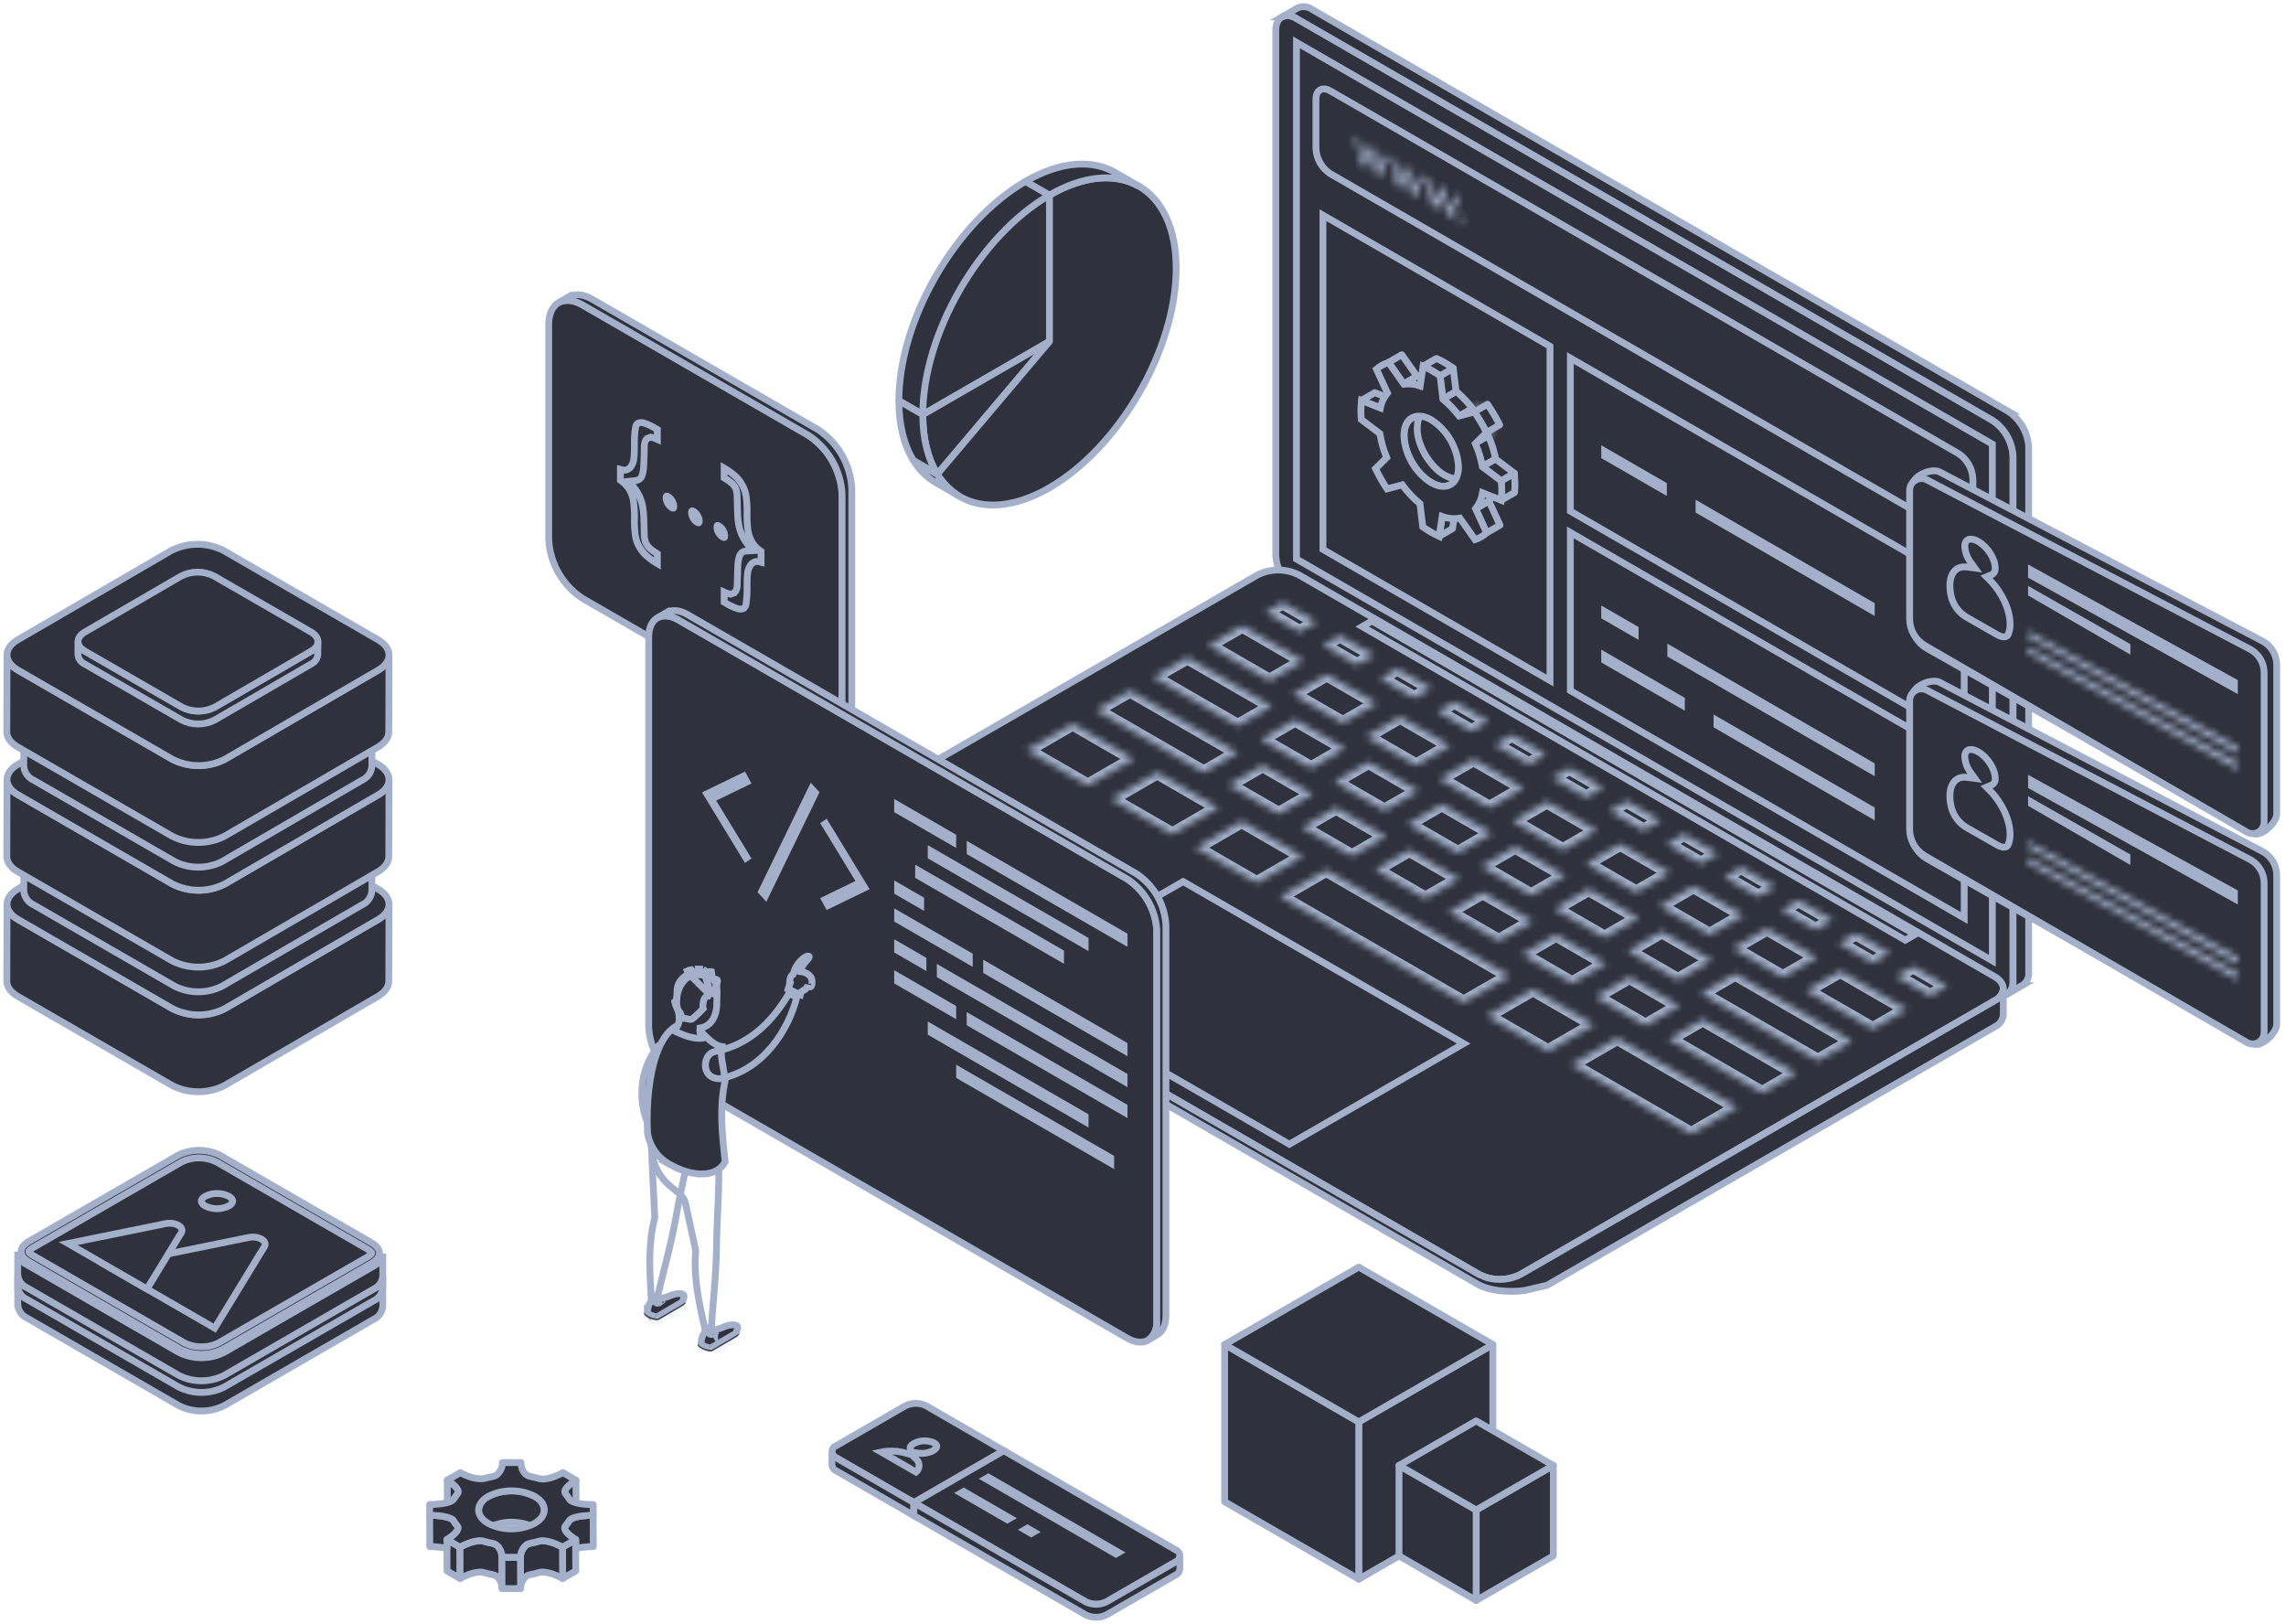 <svg width="335" height="238" viewBox="0 0 335 238" fill="none" xmlns="http://www.w3.org/2000/svg">
<path d="M86.939 226.64L86.926 222.047C86.162 222.047 84.45 222.149 83.701 222.581C83.561 222.65 83.447 222.761 83.373 222.898C83.235 223.13 83.077 223.349 82.901 223.553C82.262 224.179 83.706 225.23 84.359 225.609L84.364 226.929C85.208 226.735 86.072 226.638 86.939 226.64V226.64Z" fill="#2F323C" stroke="#A4B0CA" stroke-linecap="round" stroke-linejoin="round"/>
<path d="M123.401 72.373C123.305 70.651 122.805 68.976 121.943 67.483C121.081 65.99 119.88 64.72 118.438 63.776L85.373 44.687C82.644 43.113 80.411 44.401 80.411 47.554V79.101C80.507 80.822 81.006 82.497 81.868 83.99C82.73 85.483 83.931 86.753 85.373 87.697L118.438 106.787C121.167 108.363 123.401 107.075 123.401 103.923V72.373Z" fill="#2F323C" stroke="#A4B0CA"/>
<path d="M123.401 103.922V72.373C123.304 70.651 122.805 68.976 121.943 67.483C121.081 65.99 119.88 64.72 118.437 63.776L85.373 44.687C84.025 43.91 82.799 43.832 81.902 44.331L83.202 43.575V43.58C84.109 42.999 85.385 43.04 86.799 43.857L119.862 62.946C121.305 63.891 122.505 65.16 123.367 66.654C124.229 68.147 124.728 69.822 124.825 71.543V103.089C124.825 104.74 124.209 105.872 123.236 106.357L122.057 107.045C122.885 106.498 123.398 105.425 123.398 103.923L123.401 103.922Z" fill="#2F323C" stroke="#A4B0CA"/>
<path d="M96.329 62.939V64.387C96.107 64.285 95.879 64.197 95.645 64.124L95.624 64.117L95.602 64.113C95.429 64.075 95.249 64.087 95.083 64.148L95.255 64.618L95.083 64.148C94.917 64.209 94.771 64.316 94.664 64.456L94.628 64.503L94.604 64.556C94.45 64.899 94.387 65.276 94.42 65.65C94.419 66.098 94.391 66.925 94.335 68.143L94.335 68.151L94.335 68.16C94.329 68.654 94.255 69.144 94.113 69.617C94.048 69.832 93.93 70.028 93.77 70.185C93.573 70.323 93.344 70.408 93.104 70.433L92.185 70.531L92.769 71.247C93.095 71.647 93.379 72.08 93.615 72.539C93.835 72.98 94.002 73.446 94.111 73.927C94.245 74.563 94.323 75.21 94.344 75.86L94.344 75.862C94.388 77.074 94.41 77.839 94.41 78.167C94.393 78.591 94.452 79.015 94.586 79.417L94.592 79.435L94.599 79.453C94.73 79.767 94.919 80.053 95.156 80.298L95.169 80.311L95.184 80.324C95.538 80.638 95.922 80.915 96.331 81.152V82.593C95.763 82.261 95.226 81.876 94.729 81.445C94.318 81.064 93.968 80.624 93.69 80.138L93.689 80.135C93.415 79.662 93.225 79.146 93.126 78.608C93.007 77.778 92.955 76.94 92.973 76.102C93.003 75.18 92.951 74.256 92.818 73.343L92.817 73.335L92.815 73.327C92.702 72.694 92.467 72.09 92.123 71.547L92.114 71.533L92.104 71.52C91.776 71.072 91.375 70.684 90.918 70.373V68.807C91.07 68.851 91.226 68.883 91.385 68.903L91.416 68.907L91.447 68.907C91.644 68.908 91.839 68.861 92.015 68.771C92.19 68.68 92.342 68.549 92.456 68.388L92.456 68.388L92.459 68.385C92.704 68.033 92.854 67.623 92.893 67.196C92.958 66.59 92.984 65.98 92.97 65.371L92.97 65.371L92.97 65.365C92.939 64.45 92.994 63.533 93.133 62.628L93.133 62.628L93.135 62.62C93.152 62.493 93.196 62.371 93.264 62.262C93.324 62.166 93.4 62.082 93.49 62.014C93.773 61.906 94.086 61.898 94.375 61.994L94.379 61.995C94.972 62.186 95.538 62.452 96.065 62.786L96.074 62.791L96.083 62.797L96.329 62.939ZM111.53 82.372C111.377 82.328 111.221 82.296 111.062 82.276L111.031 82.272L111 82.272C110.802 82.271 110.607 82.319 110.431 82.41C110.256 82.502 110.105 82.635 109.992 82.798L109.99 82.801C109.751 83.151 109.601 83.555 109.555 83.977L109.555 83.978C109.489 84.582 109.463 85.189 109.477 85.797L109.477 85.797L109.478 85.801C109.507 86.721 109.454 87.641 109.319 88.55L109.319 88.55L109.317 88.561C109.301 88.689 109.258 88.812 109.191 88.922C109.132 89.018 109.056 89.102 108.967 89.17C108.681 89.278 108.366 89.284 108.075 89.186L108.075 89.186L108.069 89.184C107.476 88.993 106.909 88.727 106.383 88.394L106.374 88.388L106.365 88.383L106.118 88.24V86.774C106.336 86.871 106.561 86.953 106.791 87.02L106.81 87.026L106.829 87.029C107.001 87.065 107.18 87.054 107.346 86.995L107.18 86.524L107.346 86.995C107.511 86.937 107.658 86.835 107.771 86.699L107.81 86.651L107.837 86.595C107.998 86.258 108.066 85.884 108.036 85.511C108.039 85.077 108.066 84.267 108.115 83.076L108.115 83.067L108.115 83.058C108.118 82.547 108.196 82.039 108.345 81.55C108.419 81.322 108.553 81.117 108.732 80.957C108.903 80.831 109.108 80.758 109.321 80.746L110.277 80.692L109.686 79.938C109.318 79.47 108.999 78.966 108.733 78.433C108.45 77.793 108.262 77.115 108.176 76.421L108.176 76.419C108.111 75.907 108.062 74.799 108.03 73.066C108.043 72.633 107.995 72.201 107.888 71.782L107.881 71.757L107.872 71.733C107.755 71.418 107.573 71.133 107.337 70.895L107.325 70.882L107.312 70.871C106.943 70.547 106.543 70.261 106.118 70.017V68.592C106.687 68.924 107.224 69.307 107.723 69.737C108.133 70.113 108.481 70.552 108.753 71.037L108.755 71.04C109.028 71.518 109.219 72.038 109.321 72.579C109.443 73.409 109.496 74.247 109.478 75.085C109.451 76.003 109.499 76.922 109.623 77.832L109.625 77.843L109.627 77.854C109.741 78.487 109.979 79.092 110.326 79.635L110.334 79.648L110.344 79.661C110.672 80.108 111.074 80.496 111.531 80.808L111.53 82.372ZM97.854 73.77C97.71 73.521 97.626 73.241 97.609 72.954C97.61 72.848 97.63 72.781 97.646 72.746C97.655 72.728 97.662 72.718 97.666 72.713C97.668 72.711 97.669 72.71 97.67 72.709L97.672 72.708L97.673 72.707C97.674 72.707 97.676 72.707 97.679 72.706C97.684 72.705 97.696 72.703 97.716 72.705C97.755 72.709 97.822 72.725 97.914 72.777C98.154 72.936 98.353 73.148 98.497 73.398C98.641 73.647 98.725 73.926 98.742 74.213C98.741 74.32 98.722 74.386 98.705 74.422C98.697 74.44 98.689 74.45 98.685 74.454C98.681 74.458 98.68 74.459 98.68 74.459C98.68 74.459 98.678 74.46 98.676 74.461C98.675 74.461 98.674 74.461 98.672 74.462C98.667 74.463 98.655 74.464 98.635 74.463C98.596 74.459 98.529 74.443 98.437 74.391C98.198 74.232 97.998 74.019 97.854 73.77ZM101.583 75.922C101.439 75.673 101.355 75.394 101.338 75.107C101.339 75.001 101.358 74.934 101.375 74.899C101.383 74.88 101.391 74.871 101.395 74.866C101.398 74.862 101.4 74.861 101.4 74.861L101.4 74.861C101.401 74.861 101.402 74.86 101.408 74.859C101.413 74.857 101.425 74.856 101.445 74.858C101.484 74.861 101.551 74.877 101.643 74.929C101.883 75.088 102.082 75.301 102.226 75.55C102.37 75.799 102.454 76.079 102.471 76.366C102.47 76.472 102.45 76.538 102.434 76.574C102.425 76.592 102.418 76.602 102.414 76.606C102.41 76.61 102.408 76.611 102.408 76.612C102.408 76.612 102.407 76.613 102.401 76.614C102.395 76.615 102.383 76.617 102.364 76.615C102.325 76.611 102.258 76.595 102.166 76.543C101.926 76.384 101.727 76.172 101.583 75.922Z" stroke="#A4B0CA"/>
<path d="M295 143.755C295 145.683 293.634 146.471 291.964 145.508L189.992 86.631C189.109 86.054 188.375 85.278 187.848 84.365C187.32 83.451 187.015 82.427 186.956 81.374V4.456C186.956 2.528 188.321 1.74 189.992 2.704L291.965 61.579C292.848 62.157 293.582 62.934 294.109 63.847C294.637 64.76 294.942 65.785 295.001 66.838L295 143.755Z" fill="#2F323C" stroke="#A4B0CA"/>
<path d="M294.257 60.256L192.279 1.38C191.97 1.155 191.605 1.018 191.224 0.984C190.843 0.95 190.46 1.02 190.115 1.186L187.934 2.453H187.94C188.276 2.323 188.639 2.278 188.996 2.323C189.353 2.367 189.694 2.499 189.988 2.706L291.962 61.582C292.844 62.16 293.578 62.936 294.106 63.85C294.633 64.763 294.939 65.787 294.998 66.841V143.754C295.036 144.128 294.974 144.506 294.82 144.849C294.665 145.192 294.423 145.488 294.117 145.707L296.296 144.44H296.29C296.634 144.237 296.911 143.94 297.089 143.583C297.266 143.226 297.336 142.825 297.291 142.429V65.514C297.232 64.461 296.926 63.437 296.399 62.524C295.872 61.611 295.138 60.834 294.255 60.256H294.257Z" fill="#2F323C" stroke="#A4B0CA"/>
<path d="M189.992 6.21V81.919L291.966 140.795V65.085L189.992 6.21Z" fill="#2F323C" stroke="#A4B0CA"/>
<path d="M222.816 186.761C221.875 187.236 220.836 187.483 219.782 187.483C218.728 187.483 217.689 187.236 216.748 186.761L114.77 127.888C113.103 126.924 113.103 125.346 114.77 124.382L184.278 84.251C185.219 83.777 186.258 83.53 187.312 83.53C188.365 83.53 189.405 83.777 190.346 84.251L292.32 143.131C293.987 144.094 293.987 145.671 292.32 146.636L222.816 186.761Z" fill="#2F323C" stroke="#A4B0CA"/>
<mask id="path-9-inside-1_173_19068" fill="white">
<path d="M190.456 92.601L185.469 89.722L187.962 88.28L192.949 91.159L190.456 92.601ZM198.857 97.451L193.87 94.571L196.363 93.132L201.35 96.011L198.857 97.451ZM207.259 102.3L202.272 99.42L204.766 97.981L209.753 100.861L207.259 102.3ZM215.66 107.15L210.674 104.271L213.168 102.831L218.154 105.71L215.66 107.15ZM224.062 111.999L219.075 109.12L221.569 107.681L226.556 110.56L224.062 111.999ZM232.464 116.849L227.477 113.969L229.97 112.53L234.958 115.409L232.464 116.849ZM240.865 121.699L235.879 118.819L238.373 117.379L243.358 120.258L240.865 121.699ZM249.267 126.547L244.279 123.669L246.774 122.228L251.76 125.108L249.267 126.547ZM257.665 131.396L252.678 128.519L255.171 127.078L260.159 129.958L257.665 131.396ZM266.066 136.246L261.079 133.366L263.574 131.927L268.561 134.807L266.066 136.246ZM274.468 141.096L269.481 138.216L271.974 136.777L276.962 139.656L274.468 141.096ZM282.869 145.946L277.881 143.066L280.376 141.626L285.363 144.506L282.869 145.946ZM186.035 99.749L177.069 94.573L182.056 91.693L191.022 96.87L186.035 99.749ZM181.396 106.368L169.019 99.219L174.006 96.34L186.384 103.487L181.396 106.368ZM176.409 113.187L160.618 104.07L165.605 101.191L181.394 110.308L176.409 113.187ZM159.423 115.114L150.455 109.938L157.206 106.04L166.173 111.218L159.423 115.114ZM171.801 122.261L162.833 117.086L169.584 113.188L178.551 118.364L171.801 122.261ZM184.18 129.407L175.214 124.232L181.966 120.332L190.932 125.51L184.18 129.407ZM226.859 154.05L217.894 148.872L224.646 144.974L233.613 150.151L226.859 154.05ZM247.834 166.163L230.249 156.009L237 152.112L254.585 162.265L247.834 166.163ZM214.501 146.915L187.592 131.378L194.344 127.48L221.253 143.017L214.501 146.915ZM196.788 105.954L189.453 101.718L194.44 98.838L201.778 103.074L196.788 105.954ZM192.15 112.572L184.811 108.335L189.799 105.456L197.133 109.692L192.15 112.572ZM187.389 119.26L180.054 115.024L185.042 112.145L192.377 116.381L187.389 119.26ZM198.14 125.466L190.805 121.23L195.792 118.35L203.127 122.587L198.14 125.466ZM208.888 131.672L201.554 127.436L206.541 124.557L213.875 128.793L208.888 131.672ZM219.641 137.88L212.306 133.644L217.292 130.763L224.627 135L219.641 137.88ZM230.389 144.086L223.054 139.848L228.04 136.969L235.375 141.207L230.389 144.086ZM241.139 150.292L233.805 146.056L238.791 143.175L246.126 147.412L241.138 150.292H241.139ZM258.231 160.161L244.552 152.263L249.538 149.384L263.217 157.281L258.231 160.161ZM202.899 118.778L195.564 114.543L200.551 111.663L207.886 115.899L202.899 118.778ZM213.649 124.986L206.315 120.748L211.302 117.869L218.637 122.106L213.649 124.986ZM224.397 131.193L217.063 126.957L222.05 124.076L229.385 128.313L224.397 131.193ZM235.148 137.399L227.813 133.163L232.801 130.283L240.136 134.519L235.148 137.399ZM245.899 143.607L238.56 139.369L243.549 136.489L250.883 140.727L245.899 143.607ZM266.401 155.444L249.31 145.575L254.298 142.696L271.388 152.56L266.401 155.444ZM207.536 112.162L200.201 107.925L205.189 105.046L212.524 109.282L207.536 112.162ZM218.288 118.368L210.953 114.131L215.94 111.253L223.275 115.488L218.288 118.368ZM229.036 124.574L221.701 120.337L226.687 117.46L234.022 121.696L229.036 124.574ZM239.784 130.782L232.449 126.545L237.436 123.665L244.771 127.902L239.784 130.782ZM250.535 136.987L243.2 132.751L248.186 129.873L255.525 134.108L250.535 136.987ZM261.285 143.194L253.951 138.957L258.937 136.078L266.272 140.314L261.285 143.194ZM274.451 150.795L264.697 145.164L269.684 142.285L279.437 147.916L274.451 150.795Z"/>
</mask>
<path d="M190.456 92.601L185.469 89.722L187.962 88.28L192.949 91.159L190.456 92.601ZM198.857 97.451L193.87 94.571L196.363 93.132L201.35 96.011L198.857 97.451ZM207.259 102.3L202.272 99.42L204.766 97.981L209.753 100.861L207.259 102.3ZM215.66 107.15L210.674 104.271L213.168 102.831L218.154 105.71L215.66 107.15ZM224.062 111.999L219.075 109.12L221.569 107.681L226.556 110.56L224.062 111.999ZM232.464 116.849L227.477 113.969L229.97 112.53L234.958 115.409L232.464 116.849ZM240.865 121.699L235.879 118.819L238.373 117.379L243.358 120.258L240.865 121.699ZM249.267 126.547L244.279 123.669L246.774 122.228L251.76 125.108L249.267 126.547ZM257.665 131.396L252.678 128.519L255.171 127.078L260.159 129.958L257.665 131.396ZM266.066 136.246L261.079 133.366L263.574 131.927L268.561 134.807L266.066 136.246ZM274.468 141.096L269.481 138.216L271.974 136.777L276.962 139.656L274.468 141.096ZM282.869 145.946L277.881 143.066L280.376 141.626L285.363 144.506L282.869 145.946ZM186.035 99.749L177.069 94.573L182.056 91.693L191.022 96.87L186.035 99.749ZM181.396 106.368L169.019 99.219L174.006 96.34L186.384 103.487L181.396 106.368ZM176.409 113.187L160.618 104.07L165.605 101.191L181.394 110.308L176.409 113.187ZM159.423 115.114L150.455 109.938L157.206 106.04L166.173 111.218L159.423 115.114ZM171.801 122.261L162.833 117.086L169.584 113.188L178.551 118.364L171.801 122.261ZM184.18 129.407L175.214 124.232L181.966 120.332L190.932 125.51L184.18 129.407ZM226.859 154.05L217.894 148.872L224.646 144.974L233.613 150.151L226.859 154.05ZM247.834 166.163L230.249 156.009L237 152.112L254.585 162.265L247.834 166.163ZM214.501 146.915L187.592 131.378L194.344 127.48L221.253 143.017L214.501 146.915ZM196.788 105.954L189.453 101.718L194.44 98.838L201.778 103.074L196.788 105.954ZM192.15 112.572L184.811 108.335L189.799 105.456L197.133 109.692L192.15 112.572ZM187.389 119.26L180.054 115.024L185.042 112.145L192.377 116.381L187.389 119.26ZM198.14 125.466L190.805 121.23L195.792 118.35L203.127 122.587L198.14 125.466ZM208.888 131.672L201.554 127.436L206.541 124.557L213.875 128.793L208.888 131.672ZM219.641 137.88L212.306 133.644L217.292 130.763L224.627 135L219.641 137.88ZM230.389 144.086L223.054 139.848L228.04 136.969L235.375 141.207L230.389 144.086ZM241.139 150.292L233.805 146.056L238.791 143.175L246.126 147.412L241.138 150.292H241.139ZM258.231 160.161L244.552 152.263L249.538 149.384L263.217 157.281L258.231 160.161ZM202.899 118.778L195.564 114.543L200.551 111.663L207.886 115.899L202.899 118.778ZM213.649 124.986L206.315 120.748L211.302 117.869L218.637 122.106L213.649 124.986ZM224.397 131.193L217.063 126.957L222.05 124.076L229.385 128.313L224.397 131.193ZM235.148 137.399L227.813 133.163L232.801 130.283L240.136 134.519L235.148 137.399ZM245.899 143.607L238.56 139.369L243.549 136.489L250.883 140.727L245.899 143.607ZM266.401 155.444L249.31 145.575L254.298 142.696L271.388 152.56L266.401 155.444ZM207.536 112.162L200.201 107.925L205.189 105.046L212.524 109.282L207.536 112.162ZM218.288 118.368L210.953 114.131L215.94 111.253L223.275 115.488L218.288 118.368ZM229.036 124.574L221.701 120.337L226.687 117.46L234.022 121.696L229.036 124.574ZM239.784 130.782L232.449 126.545L237.436 123.665L244.771 127.902L239.784 130.782ZM250.535 136.987L243.2 132.751L248.186 129.873L255.525 134.108L250.535 136.987ZM261.285 143.194L253.951 138.957L258.937 136.078L266.272 140.314L261.285 143.194ZM274.451 150.795L264.697 145.164L269.684 142.285L279.437 147.916L274.451 150.795Z" stroke="#A4B0CA" stroke-width="2" mask="url(#path-9-inside-1_173_19068)"/>
<path d="M201.047 91.002L280.626 136.954L279.208 137.772L199.625 91.824L201.047 91.002Z" fill="#2F323C" stroke="#A4B0CA"/>
<path d="M214.498 152.926L173.378 129.185L147.826 143.938L188.946 167.676L214.498 152.926Z" fill="#2F323C" stroke="#A4B0CA"/>
<path d="M292.323 146.633L222.816 186.761C221.292 187.528 219.535 187.696 217.894 187.231C217.882 187.227 216.897 186.848 216.745 186.761L114.771 127.888C114.66 127.823 114.552 127.753 114.449 127.678C114.444 127.673 114.439 127.669 114.433 127.666C114.406 127.645 114.383 127.625 114.358 127.605C114.3 127.561 114.244 127.513 114.189 127.464C114.162 127.44 114.137 127.414 114.112 127.389C114.05 127.329 113.992 127.265 113.937 127.199L113.916 127.175L113.904 127.16C113.846 127.085 113.793 127.006 113.746 126.924C113.614 126.703 113.537 126.453 113.524 126.196H113.519V127.663H113.531C113.558 128.043 113.687 128.408 113.906 128.72C114.124 129.032 114.423 129.278 114.771 129.433L216.745 188.31C219.179 189.517 222.654 189.281 223.69 189.054C224.725 188.828 225.654 188.568 226.739 188.332L292.323 150.466C292.673 150.311 292.973 150.064 293.193 149.751C293.413 149.439 293.544 149.072 293.572 148.691V144.896C293.535 145.269 293.4 145.626 293.18 145.931C292.961 146.235 292.665 146.476 292.323 146.63L292.323 146.633Z" fill="#2F323C" stroke="#A4B0CA"/>
<path d="M287.007 66.47L268.23 55.629L194.949 13.319C193.792 12.652 192.844 13.197 192.845 14.534V21.811C192.885 22.541 193.097 23.252 193.463 23.885C193.828 24.518 194.337 25.057 194.949 25.457L268.23 67.767L287.006 78.608C288.164 79.275 289.111 78.73 289.111 77.394V70.116C289.07 69.386 288.859 68.675 288.493 68.042C288.127 67.409 287.619 66.87 287.007 66.47Z" fill="#2F323C" stroke="#A4B0CA"/>
<path d="M169.525 136.343C169.441 134.832 169.002 133.361 168.245 132.05C167.488 130.739 166.434 129.624 165.168 128.795L99.422 90.836C97.025 89.453 95.064 90.585 95.064 93.352V150.582C95.149 152.093 95.588 153.564 96.345 154.875C97.102 156.186 98.156 157.301 99.422 158.13L165.169 196.089C167.565 197.472 169.526 196.34 169.526 193.573L169.525 136.343Z" fill="#2F323C" stroke="#A4B0CA"/>
<path d="M169.521 193.573V136.343C169.437 134.831 168.998 133.361 168.241 132.05C167.484 130.739 166.43 129.624 165.164 128.795L99.418 90.836C98.234 90.152 97.157 90.086 96.369 90.524L97.598 89.814V89.819C98.394 89.308 99.515 89.345 100.756 90.062L166.502 128.02C167.769 128.85 168.823 129.965 169.58 131.276C170.336 132.587 170.775 134.057 170.86 135.569V192.799C170.86 194.247 170.319 195.241 169.464 195.666L168.343 196.313C168.753 195.991 169.075 195.571 169.281 195.093C169.487 194.614 169.569 194.092 169.521 193.573Z" fill="#2F323C" stroke="#A4B0CA"/>
<path d="M120.878 131.833L125.579 129.552L126.074 129.312L125.787 128.842L120.863 120.766L120.987 120.682L126.725 130.093L121.352 132.701L120.878 131.833ZM109.438 114.593L104.737 116.874L104.242 117.114L104.529 117.584L109.453 125.66L109.328 125.744L103.591 116.333L108.964 113.725L109.438 114.593ZM112.173 131.269L111.613 130.662L118.937 115.576L119.498 116.183L112.173 131.269Z" fill="#2F323C" stroke="#A4B0CA"/>
<path d="M139.623 122.616V123.395L131.537 118.727V117.948L139.623 122.616Z" fill="#2F323C" stroke="#A4B0CA"/>
<path d="M134.92 132.62L131.54 130.668V129.886L134.92 131.838V132.62Z" fill="#2F323C" stroke="#A4B0CA"/>
<path d="M164.728 137.109V137.888L142.164 124.862V124.083L164.728 137.109Z" fill="#2F323C" stroke="#A4B0CA"/>
<path d="M159.019 137.739V138.518L136.456 125.492V124.713L159.019 137.739Z" fill="#2F323C" stroke="#A4B0CA"/>
<path d="M155.42 139.589V140.368L134.616 128.355V127.576L155.42 139.589Z" fill="#2F323C" stroke="#A4B0CA"/>
<path d="M142.045 140.042V140.821L131.54 134.756V133.977L142.045 140.042Z" fill="#2F323C" stroke="#A4B0CA"/>
<path d="M164.726 153.139L164.727 153.917L144.581 142.287V141.508L164.726 153.139Z" fill="#2F323C" stroke="#A4B0CA"/>
<path d="M164.726 157.67V158.45L137.788 142.898V142.119L164.726 157.67ZM135.254 140.654V141.433L131.54 139.288V138.509L135.254 140.654ZM139.623 147.709V148.489L131.536 143.82V143.041L139.623 147.709Z" fill="#2F323C" stroke="#A4B0CA"/>
<path d="M164.728 162.201V162.98L142.164 149.954V149.175L164.728 162.201Z" fill="#2F323C" stroke="#A4B0CA"/>
<path d="M159.019 163.584V164.363L136.456 151.337V150.558L159.019 163.584Z" fill="#2F323C" stroke="#A4B0CA"/>
<path d="M162.77 169.679V170.458L140.626 157.673V156.894L162.77 169.679Z" fill="#2F323C" stroke="#A4B0CA"/>
<path d="M227.144 99.728L193.87 80.516V31.533L227.144 50.745V99.728ZM287.844 108.233L230.127 74.909V52.468L287.844 85.792V108.233ZM287.844 134.532L230.127 101.206V78.03L287.844 111.354V134.532Z" fill="#2F323C" stroke="#A4B0CA"/>
<path d="M243.763 71.812L235.153 66.842V66.115L243.763 71.086V71.812ZM274.228 88.677V89.402L248.976 74.822V74.097L274.228 88.677ZM239.625 92.177V92.903L235.153 90.322V89.595L239.625 92.177ZM274.228 112.881L244.838 95.913V95.186L274.228 112.155V112.881ZM246.4 102.554V103.279L235.154 96.788V96.063L246.4 102.554ZM274.228 118.624V119.349L251.613 106.293V105.567L274.228 118.624Z" fill="#2F323C" stroke="#A4B0CA"/>
<mask id="path-30-inside-2_173_19068" fill="white">
<path d="M209.476 26.443L208.816 26.062L209.862 30.158L210.589 30.578L211.305 28.602L212.022 31.403L212.749 31.823L213.795 28.935L213.135 28.554L212.385 30.759L211.635 27.688L210.975 27.307L210.225 29.512L209.476 26.443ZM204.292 23.45L203.633 23.07L204.679 27.165L205.406 27.585L206.122 25.609L206.839 28.41L207.566 28.83L208.612 25.942L207.953 25.561L207.203 27.767L206.453 24.695L205.793 24.314L205.043 26.52L204.292 23.45ZM199.108 20.458L198.449 20.077L199.495 24.172L200.222 24.593L200.939 22.617L201.654 25.418L202.382 25.838L203.428 22.95L202.768 22.569L202.018 24.775L201.268 21.703L200.609 21.323L199.859 23.528L199.108 20.458ZM213.578 31.768C213.586 31.916 213.629 32.06 213.703 32.188C213.777 32.316 213.88 32.425 214.004 32.506C214.046 32.538 214.096 32.558 214.149 32.563C214.202 32.568 214.255 32.558 214.302 32.534C214.345 32.503 214.38 32.461 214.401 32.412C214.423 32.364 214.43 32.31 214.424 32.257C214.417 32.111 214.375 31.969 214.302 31.842C214.229 31.715 214.126 31.608 214.003 31.529C213.961 31.497 213.91 31.477 213.857 31.471C213.805 31.466 213.751 31.474 213.703 31.496C213.659 31.526 213.625 31.567 213.603 31.614C213.581 31.662 213.574 31.715 213.581 31.767L213.578 31.768Z"/>
</mask>
<path d="M209.476 26.443L208.816 26.062L209.862 30.158L210.589 30.578L211.305 28.602L212.022 31.403L212.749 31.823L213.795 28.935L213.135 28.554L212.385 30.759L211.635 27.688L210.975 27.307L210.225 29.512L209.476 26.443ZM204.292 23.45L203.633 23.07L204.679 27.165L205.406 27.585L206.122 25.609L206.839 28.41L207.566 28.83L208.612 25.942L207.953 25.561L207.203 27.767L206.453 24.695L205.793 24.314L205.043 26.52L204.292 23.45ZM199.108 20.458L198.449 20.077L199.495 24.172L200.222 24.593L200.939 22.617L201.654 25.418L202.382 25.838L203.428 22.95L202.768 22.569L202.018 24.775L201.268 21.703L200.609 21.323L199.859 23.528L199.108 20.458ZM213.578 31.768C213.586 31.916 213.629 32.06 213.703 32.188C213.777 32.316 213.88 32.425 214.004 32.506C214.046 32.538 214.096 32.558 214.149 32.563C214.202 32.568 214.255 32.558 214.302 32.534C214.345 32.503 214.38 32.461 214.401 32.412C214.423 32.364 214.43 32.31 214.424 32.257C214.417 32.111 214.375 31.969 214.302 31.842C214.229 31.715 214.126 31.608 214.003 31.529C213.961 31.497 213.91 31.477 213.857 31.471C213.805 31.466 213.751 31.474 213.703 31.496C213.659 31.526 213.625 31.567 213.603 31.614C213.581 31.662 213.574 31.715 213.581 31.767L213.578 31.768Z" fill="#2F323C"/>
<path d="M209.476 26.443L210.447 26.206L210.346 25.791L209.976 25.577L209.476 26.443ZM208.816 26.062L209.316 25.196L207.26 24.009L207.847 26.31L208.816 26.062ZM209.862 30.158L208.893 30.405L208.997 30.813L209.362 31.024L209.862 30.158ZM210.589 30.578L210.089 31.444L211.123 32.041L211.53 30.919L210.589 30.578ZM211.305 28.602L212.274 28.354L211.471 25.212L210.365 28.261L211.305 28.602ZM212.022 31.403L211.053 31.65L211.157 32.058L211.522 32.269L212.022 31.403ZM212.749 31.823L212.249 32.689L213.283 33.286L213.689 32.163L212.749 31.823ZM213.795 28.935L214.735 29.275L215.02 28.488L214.295 28.069L213.795 28.935ZM213.135 28.554L213.635 27.688L212.581 27.079L212.188 28.232L213.135 28.554ZM212.385 30.759L211.414 30.997L212.227 34.328L213.332 31.081L212.385 30.759ZM211.635 27.688L212.606 27.451L212.505 27.035L212.135 26.822L211.635 27.688ZM210.975 27.307L211.475 26.441L210.421 25.832L210.029 26.985L210.975 27.307ZM210.225 29.512L209.254 29.75L210.067 33.081L211.172 29.834L210.225 29.512ZM204.292 23.45L205.263 23.213L205.162 22.798L204.793 22.584L204.292 23.45ZM203.633 23.07L204.134 22.204L202.077 21.015L202.664 23.317L203.633 23.07ZM204.679 27.165L203.71 27.413L203.814 27.82L204.179 28.031L204.679 27.165ZM205.406 27.585L204.906 28.451L205.94 29.048L206.346 27.926L205.406 27.585ZM206.122 25.609L207.091 25.362L206.288 22.219L205.182 25.269L206.122 25.609ZM206.839 28.41L205.87 28.658L205.974 29.066L206.339 29.276L206.839 28.41ZM207.566 28.83L207.066 29.696L208.1 30.293L208.506 29.171L207.566 28.83ZM208.612 25.942L209.552 26.283L209.838 25.495L209.112 25.076L208.612 25.942ZM207.953 25.561L208.453 24.695L207.398 24.087L207.006 25.239L207.953 25.561ZM207.203 27.767L206.231 28.004L207.045 31.335L208.149 28.089L207.203 27.767ZM206.453 24.695L207.424 24.458L207.323 24.043L206.953 23.829L206.453 24.695ZM205.793 24.314L206.293 23.448L205.239 22.84L204.846 23.992L205.793 24.314ZM205.043 26.52L204.072 26.757L204.886 30.086L205.99 26.842L205.043 26.52ZM199.108 20.458L200.08 20.22L199.978 19.805L199.608 19.592L199.108 20.458ZM198.449 20.077L198.949 19.211L196.893 18.024L197.48 20.324L198.449 20.077ZM199.495 24.172L198.526 24.42L198.63 24.828L198.994 25.038L199.495 24.172ZM200.222 24.593L199.722 25.459L200.755 26.055L201.162 24.934L200.222 24.593ZM200.939 22.617L201.908 22.37L201.105 19.228L199.999 22.276L200.939 22.617ZM201.654 25.418L200.685 25.666L200.79 26.073L201.154 26.284L201.654 25.418ZM202.382 25.838L201.882 26.704L202.915 27.301L203.322 26.179L202.382 25.838ZM203.428 22.95L204.368 23.291L204.654 22.503L203.928 22.084L203.428 22.95ZM202.768 22.569L203.269 21.703L202.214 21.095L201.822 22.247L202.768 22.569ZM202.018 24.775L201.047 25.012L201.861 28.343L202.965 25.097L202.018 24.775ZM201.268 21.703L202.24 21.466L202.138 21.051L201.768 20.837L201.268 21.703ZM200.609 21.323L201.109 20.456L200.054 19.848L199.662 21L200.609 21.323ZM199.859 23.528L198.887 23.765L199.701 27.096L200.805 23.85L199.859 23.528ZM213.578 31.768L213.335 30.798L212.534 30.998L212.579 31.823L213.578 31.768ZM214.004 32.506L214.61 31.711L214.581 31.689L214.551 31.669L214.004 32.506ZM214.302 32.534L214.75 33.428L214.82 33.393L214.885 33.347L214.302 32.534ZM214.424 32.257L213.425 32.306L213.427 32.342L213.431 32.377L214.424 32.257ZM214.003 31.529L213.405 32.33L213.433 32.351L213.462 32.369L214.003 31.529ZM213.703 31.496L213.29 30.585L213.213 30.62L213.143 30.667L213.703 31.496ZM213.581 31.767L213.823 32.738L214.689 32.521L214.572 31.636L213.581 31.767ZM209.976 25.577L209.316 25.196L208.316 26.928L208.976 27.309L209.976 25.577ZM207.847 26.31L208.893 30.405L210.831 29.91L209.785 25.815L207.847 26.31ZM209.362 31.024L210.089 31.444L211.089 29.712L210.362 29.292L209.362 31.024ZM211.53 30.919L212.246 28.943L210.365 28.261L209.649 30.237L211.53 30.919ZM210.337 28.85L211.053 31.65L212.99 31.155L212.274 28.354L210.337 28.85ZM211.522 32.269L212.249 32.689L213.249 30.957L212.522 30.537L211.522 32.269ZM213.689 32.163L214.735 29.275L212.854 28.594L211.809 31.482L213.689 32.163ZM214.295 28.069L213.635 27.688L212.635 29.42L213.295 29.801L214.295 28.069ZM212.188 28.232L211.438 30.437L213.332 31.081L214.082 28.876L212.188 28.232ZM213.356 30.522L212.606 27.451L210.663 27.925L211.414 30.997L213.356 30.522ZM212.135 26.822L211.475 26.441L210.475 28.173L211.135 28.554L212.135 26.822ZM210.029 26.985L209.279 29.19L211.172 29.834L211.922 27.629L210.029 26.985ZM211.197 29.275L210.447 26.206L208.504 26.68L209.254 29.75L211.197 29.275ZM204.793 22.584L204.134 22.204L203.133 23.935L203.792 24.316L204.793 22.584ZM202.664 23.317L203.71 27.413L205.648 26.918L204.602 22.822L202.664 23.317ZM204.179 28.031L204.906 28.451L205.906 26.719L205.179 26.299L204.179 28.031ZM206.346 27.926L207.063 25.95L205.182 25.269L204.466 27.244L206.346 27.926ZM205.154 25.857L205.87 28.658L207.807 28.162L207.091 25.362L205.154 25.857ZM206.339 29.276L207.066 29.696L208.066 27.964L207.339 27.544L206.339 29.276ZM208.506 29.171L209.552 26.283L207.672 25.602L206.626 28.489L208.506 29.171ZM209.112 25.076L208.453 24.695L207.453 26.427L208.112 26.808L209.112 25.076ZM207.006 25.239L206.256 27.445L208.149 28.089L208.9 25.884L207.006 25.239ZM208.174 27.529L207.424 24.458L205.481 24.933L206.231 28.004L208.174 27.529ZM206.953 23.829L206.293 23.448L205.293 25.18L205.952 25.561L206.953 23.829ZM204.846 23.992L204.096 26.198L205.99 26.842L206.74 24.637L204.846 23.992ZM206.014 26.282L205.263 23.213L203.321 23.688L204.072 26.757L206.014 26.282ZM199.608 19.592L198.949 19.211L197.949 20.943L198.608 21.324L199.608 19.592ZM197.48 20.324L198.526 24.42L200.463 23.925L199.418 19.83L197.48 20.324ZM198.994 25.038L199.722 25.459L200.722 23.727L199.995 23.306L198.994 25.038ZM201.162 24.934L201.879 22.959L199.999 22.276L199.282 24.251L201.162 24.934ZM199.97 22.865L200.685 25.666L202.623 25.171L201.908 22.37L199.97 22.865ZM201.154 26.284L201.882 26.704L202.882 24.972L202.154 24.552L201.154 26.284ZM203.322 26.179L204.368 23.291L202.488 22.61L201.442 25.498L203.322 26.179ZM203.928 22.084L203.269 21.703L202.268 23.436L202.928 23.816L203.928 22.084ZM201.822 22.247L201.072 24.453L202.965 25.097L203.715 22.892L201.822 22.247ZM202.99 24.537L202.24 21.466L200.297 21.941L201.047 25.012L202.99 24.537ZM201.768 20.837L201.109 20.456L200.109 22.189L200.768 22.569L201.768 20.837ZM199.662 21L198.912 23.206L200.805 23.85L201.555 21.645L199.662 21ZM200.83 23.29L200.08 20.22L198.137 20.695L198.887 23.765L200.83 23.29ZM212.579 31.823C212.596 32.127 212.684 32.424 212.837 32.688L214.569 31.688C214.573 31.696 214.576 31.704 214.576 31.713L212.579 31.823ZM212.837 32.688C212.989 32.952 213.202 33.177 213.457 33.343L214.551 31.669C214.558 31.674 214.565 31.68 214.569 31.688L212.837 32.688ZM213.398 33.301C213.588 33.447 213.816 33.536 214.055 33.559L214.243 31.567C214.376 31.58 214.504 31.63 214.61 31.711L213.398 33.301ZM214.055 33.559C214.295 33.581 214.535 33.536 214.75 33.428L213.854 31.64C213.974 31.58 214.109 31.555 214.243 31.567L214.055 33.559ZM214.885 33.347C215.074 33.212 215.223 33.028 215.316 32.815L213.486 32.01C213.536 31.895 213.617 31.795 213.72 31.721L214.885 33.347ZM215.316 32.815C215.41 32.602 215.445 32.368 215.417 32.137L213.431 32.377C213.416 32.252 213.435 32.125 213.486 32.01L215.316 32.815ZM215.423 32.208C215.408 31.903 215.32 31.606 215.168 31.342L213.436 32.342C213.43 32.331 213.426 32.319 213.425 32.306L215.423 32.208ZM215.168 31.342C215.015 31.077 214.802 30.853 214.545 30.688L213.462 32.369C213.451 32.362 213.442 32.353 213.436 32.342L215.168 31.342ZM214.602 30.728C214.416 30.589 214.196 30.502 213.965 30.477L213.749 32.465C213.625 32.452 213.505 32.405 213.405 32.33L214.602 30.728ZM213.965 30.477C213.735 30.452 213.501 30.489 213.29 30.585L214.115 32.407C214.001 32.459 213.874 32.479 213.749 32.465L213.965 30.477ZM213.143 30.667C212.945 30.801 212.789 30.987 212.691 31.204L214.515 32.025C214.46 32.146 214.373 32.25 214.262 32.325L213.143 30.667ZM212.691 31.204C212.593 31.422 212.558 31.662 212.589 31.899L214.572 31.636C214.589 31.768 214.57 31.903 214.515 32.025L212.691 31.204ZM213.338 30.797L213.335 30.798L213.82 32.738L213.823 32.738L213.338 30.797Z" fill="#A4B0CA" mask="url(#path-30-inside-2_173_19068)"/>
<path d="M95.988 190.413L95.995 190.412C96.827 190.351 97.642 190.143 98.401 189.796C98.696 189.674 99.019 189.596 99.318 189.572C99.627 189.548 99.87 189.584 100.027 189.654C100.164 189.716 100.215 189.789 100.232 189.888C100.255 190.021 100.229 190.288 99.984 190.74L99.972 190.764L99.963 190.784C99.921 190.838 99.868 190.883 99.806 190.915L99.795 190.921L99.784 190.928L96.341 192.947C96.342 192.946 96.341 192.946 96.337 192.947C96.318 192.951 96.244 192.965 96.088 192.944C95.909 192.92 95.692 192.859 95.481 192.772C95.269 192.685 95.087 192.581 94.967 192.486C94.924 192.452 94.897 192.425 94.88 192.406C94.894 191.324 95.238 190.855 95.489 190.645C95.626 190.53 95.762 190.472 95.859 190.441C95.908 190.426 95.946 190.419 95.969 190.415C95.978 190.414 95.985 190.413 95.988 190.413ZM94.86 192.38C94.86 192.38 94.861 192.381 94.861 192.382C94.86 192.381 94.86 192.38 94.86 192.38Z" fill="#2F323C" stroke="#A4B0CA"/>
<mask id="path-33-inside-3_173_19068" fill="white">
<path d="M94.388 192.253C94.419 192.765 96.065 193.446 96.589 193.147L100.038 191.124C100.211 191.022 100.374 190.903 100.524 190.77C100.493 190.837 100.465 190.904 100.425 190.979C100.415 191.004 100.402 191.029 100.388 191.052C100.298 191.182 100.178 191.287 100.038 191.36L96.589 193.384C96.097 193.665 94.6 193.073 94.402 192.576C94.394 192.543 94.389 192.509 94.386 192.475C94.382 192.401 94.383 192.327 94.388 192.253Z"/>
</mask>
<path d="M94.388 192.253C94.419 192.765 96.065 193.446 96.589 193.147L100.038 191.124C100.211 191.022 100.374 190.903 100.524 190.77C100.493 190.837 100.465 190.904 100.425 190.979C100.415 191.004 100.402 191.029 100.388 191.052C100.298 191.182 100.178 191.287 100.038 191.36L96.589 193.384C96.097 193.665 94.6 193.073 94.402 192.576C94.394 192.543 94.389 192.509 94.386 192.475C94.382 192.401 94.383 192.327 94.388 192.253Z" fill="#2F323C"/>
<path d="M94.388 192.253L95.386 192.193L93.391 192.179L94.388 192.253ZM96.589 193.147L97.084 194.017L97.095 194.01L96.589 193.147ZM100.038 191.124L100.544 191.987L100.547 191.985L100.038 191.124ZM100.524 190.77L101.429 191.196L99.861 190.022L100.524 190.77ZM100.425 190.979L99.542 190.51L99.519 190.554L99.5 190.6L100.425 190.979ZM100.388 191.052L101.209 191.624L101.225 191.601L101.239 191.577L100.388 191.052ZM100.038 191.36L99.578 190.472L99.554 190.484L99.532 190.497L100.038 191.36ZM96.589 193.384L97.085 194.252L97.095 194.246L96.589 193.384ZM94.402 192.576L93.432 192.818L93.448 192.883L93.473 192.946L94.402 192.576ZM94.386 192.475L93.388 192.531L93.389 192.543L94.386 192.475ZM93.39 192.313C93.409 192.634 93.547 192.883 93.663 193.041C93.782 193.204 93.924 193.335 94.053 193.437C94.312 193.64 94.625 193.807 94.925 193.929C95.227 194.053 95.567 194.154 95.898 194.197C96.182 194.234 96.659 194.258 97.084 194.016L96.094 192.278C96.145 192.249 96.187 192.235 96.212 192.228C96.237 192.221 96.251 192.22 96.252 192.22C96.253 192.22 96.245 192.221 96.228 192.22C96.211 192.219 96.187 192.218 96.158 192.214C96.032 192.197 95.861 192.152 95.683 192.078C95.502 192.004 95.364 191.923 95.289 191.864C95.252 191.835 95.256 191.831 95.277 191.861C95.295 191.885 95.375 192 95.386 192.193L93.39 192.313ZM97.095 194.01L100.544 191.987L99.532 190.262L96.083 192.285L97.095 194.01ZM100.547 191.985C100.775 191.85 100.989 191.694 101.187 191.519L99.861 190.022C99.758 190.113 99.647 190.194 99.529 190.264L100.547 191.985ZM99.619 190.345C99.608 190.369 99.598 190.391 99.59 190.409C99.581 190.429 99.575 190.441 99.569 190.455C99.557 190.481 99.549 190.497 99.542 190.51L101.309 191.448C101.363 191.346 101.425 191.205 101.429 191.196L99.619 190.345ZM99.5 190.6C99.511 190.574 99.523 190.55 99.537 190.527L101.239 191.577C101.282 191.508 101.319 191.435 101.351 191.358L99.5 190.6ZM99.567 190.481C99.57 190.477 99.573 190.474 99.578 190.472L100.498 192.247C100.782 192.1 101.026 191.886 101.209 191.624L99.567 190.481ZM99.532 190.497L96.083 192.521L97.095 194.246L100.544 192.222L99.532 190.497ZM96.092 192.515C96.141 192.487 96.182 192.473 96.207 192.466C96.233 192.458 96.249 192.456 96.251 192.456C96.255 192.456 96.232 192.458 96.178 192.452C96.068 192.44 95.912 192.402 95.74 192.337C95.57 192.272 95.423 192.195 95.325 192.128C95.302 192.112 95.285 192.099 95.272 192.088C95.266 192.083 95.261 192.079 95.258 192.076C95.255 192.073 95.253 192.072 95.254 192.072C95.254 192.072 95.256 192.074 95.259 192.078C95.263 192.082 95.268 192.089 95.275 192.099C95.288 192.118 95.31 192.154 95.331 192.206L93.473 192.946C93.636 193.355 93.975 193.626 94.191 193.775C94.445 193.95 94.74 194.097 95.03 194.207C95.319 194.316 95.641 194.405 95.957 194.44C96.23 194.47 96.68 194.483 97.085 194.252L96.092 192.515ZM95.372 192.334C95.378 192.357 95.382 192.382 95.384 192.406L93.389 192.543C93.395 192.636 93.409 192.728 93.432 192.818L95.372 192.334ZM95.385 192.418C95.383 192.388 95.383 192.358 95.385 192.327L93.391 192.179C93.382 192.296 93.381 192.413 93.388 192.531L95.385 192.418Z" fill="#A4B0CA" mask="url(#path-33-inside-3_173_19068)"/>
<path d="M96.568 190.593L96.59 190.628L96.616 190.656C96.617 190.656 96.617 190.657 96.617 190.657L96.624 190.666L96.636 190.681L96.682 190.738L96.741 190.779C96.751 190.786 96.76 190.792 96.768 190.798C96.74 190.82 96.704 190.845 96.66 190.873L96.644 190.883L96.628 190.895C96.546 190.956 96.445 190.985 96.342 190.978C96.261 190.972 96.183 190.943 96.118 190.896C95.994 190.678 95.82 190.492 95.609 190.353C95.552 190.314 95.492 190.279 95.43 190.249C95.428 190.217 95.427 190.185 95.426 190.151C95.769 190.208 96.11 190.278 96.447 190.36C96.48 190.442 96.52 190.519 96.568 190.593ZM96.858 190.878C96.858 190.878 96.857 190.878 96.857 190.877L96.858 190.878ZM95.435 189.803C95.435 189.803 95.435 189.804 95.434 189.806C95.435 189.804 95.435 189.803 95.435 189.803Z" fill="#2F323C" stroke="#A4B0CA"/>
<path d="M95.937 178.516L95.955 178.445L95.952 178.371C95.902 177.116 95.833 175.823 95.763 174.516C95.606 171.58 95.445 168.569 95.486 165.737L101.444 165.843C101.159 167.967 100.758 170.011 100.333 172.051C100.239 172.503 100.143 172.955 100.048 173.408C99.676 175.168 99.303 176.939 98.991 178.752C98.472 181.491 97.917 183.698 97.371 185.87C97.043 187.172 96.719 188.462 96.408 189.845C96.371 189.885 96.253 189.962 95.965 189.919C95.817 189.897 95.674 189.846 95.562 189.778C95.488 189.732 95.44 189.687 95.411 189.65C95.194 186.281 94.97 182.285 95.937 178.516Z" stroke="#A4B0CA"/>
<path d="M103.85 194.99L103.857 194.989C104.69 194.929 105.505 194.72 106.264 194.372C106.558 194.251 106.882 194.172 107.181 194.149C107.489 194.124 107.733 194.161 107.889 194.231C108.026 194.292 108.077 194.366 108.094 194.465C108.118 194.598 108.092 194.865 107.847 195.317L107.834 195.341L107.826 195.361C107.784 195.416 107.73 195.461 107.669 195.492L107.657 195.498L107.646 195.505L104.204 197.525C104.205 197.524 104.203 197.524 104.199 197.525C104.18 197.529 104.106 197.542 103.951 197.522C103.772 197.498 103.555 197.437 103.344 197.349C103.131 197.262 102.949 197.158 102.829 197.062C102.787 197.029 102.759 197.001 102.742 196.982C102.757 195.901 103.1 195.431 103.351 195.222C103.489 195.107 103.624 195.049 103.721 195.019C103.77 195.004 103.808 194.996 103.831 194.993C103.84 194.991 103.847 194.99 103.85 194.99ZM102.722 196.957C102.722 196.957 102.723 196.957 102.724 196.959C102.723 196.957 102.722 196.957 102.722 196.957Z" fill="#2F323C" stroke="#A4B0CA"/>
<mask id="path-38-inside-4_173_19068" fill="white">
<path d="M102.252 196.83C102.281 197.342 103.929 198.022 104.452 197.724L107.901 195.701C108.074 195.598 108.237 195.48 108.388 195.346C108.356 195.413 108.329 195.48 108.288 195.555C108.278 195.581 108.265 195.605 108.251 195.628C108.161 195.758 108.041 195.863 107.901 195.935L104.451 197.958C103.96 198.24 102.463 197.649 102.265 197.151C102.257 197.118 102.251 197.084 102.25 197.049C102.245 196.976 102.246 196.903 102.252 196.83Z"/>
</mask>
<path d="M102.252 196.83C102.281 197.342 103.929 198.022 104.452 197.724L107.901 195.701C108.074 195.598 108.237 195.48 108.388 195.346C108.356 195.413 108.329 195.48 108.288 195.555C108.278 195.581 108.265 195.605 108.251 195.628C108.161 195.758 108.041 195.863 107.901 195.935L104.451 197.958C103.96 198.24 102.463 197.649 102.265 197.151C102.257 197.118 102.251 197.084 102.25 197.049C102.245 196.976 102.246 196.903 102.252 196.83Z" fill="#2F323C"/>
<path d="M102.252 196.83L103.25 196.773L101.255 196.752L102.252 196.83ZM104.452 197.724L104.947 198.593L104.958 198.587L104.452 197.724ZM107.901 195.701L108.407 196.564L108.412 196.561L107.901 195.701ZM108.388 195.346L109.29 195.779L107.726 194.597L108.388 195.346ZM108.288 195.555L107.408 195.08L107.383 195.127L107.363 195.176L108.288 195.555ZM108.251 195.628L109.071 196.2L109.087 196.177L109.102 196.153L108.251 195.628ZM107.901 195.935L107.442 195.047L107.418 195.059L107.395 195.073L107.901 195.935ZM104.451 197.958L104.948 198.826L104.957 198.821L104.451 197.958ZM102.265 197.151L101.296 197.398L101.312 197.46L101.336 197.52L102.265 197.151ZM102.25 197.049L103.248 196.999L103.248 196.989L102.25 197.049ZM101.253 196.887C101.272 197.209 101.41 197.459 101.525 197.617C101.645 197.781 101.787 197.912 101.916 198.014C102.175 198.217 102.488 198.383 102.788 198.506C103.09 198.63 103.431 198.73 103.762 198.774C104.046 198.811 104.523 198.835 104.947 198.593L103.957 196.855C104.008 196.826 104.051 196.812 104.076 196.805C104.101 196.798 104.115 196.797 104.115 196.797C104.116 196.797 104.108 196.797 104.091 196.797C104.074 196.796 104.051 196.795 104.021 196.791C103.896 196.774 103.724 196.728 103.545 196.655C103.365 196.581 103.227 196.5 103.152 196.441C103.115 196.412 103.119 196.408 103.141 196.438C103.159 196.463 103.239 196.579 103.25 196.773L101.253 196.887ZM104.958 198.587L108.407 196.564L107.396 194.839L103.946 196.862L104.958 198.587ZM108.412 196.561C108.639 196.426 108.853 196.271 109.05 196.096L107.726 194.597C107.622 194.689 107.51 194.771 107.391 194.841L108.412 196.561ZM107.487 194.914C107.475 194.939 107.464 194.962 107.456 194.98C107.446 195.002 107.441 195.013 107.434 195.028C107.422 195.054 107.414 195.069 107.408 195.08L109.168 196.03C109.203 195.966 109.229 195.91 109.249 195.867C109.274 195.814 109.277 195.805 109.29 195.779L107.487 194.914ZM107.363 195.176C107.373 195.15 107.386 195.126 107.4 195.104L109.102 196.153C109.145 196.084 109.182 196.011 109.213 195.935L107.363 195.176ZM107.43 195.057C107.433 195.053 107.437 195.049 107.442 195.047L108.36 196.824C108.644 196.677 108.888 196.463 109.071 196.2L107.43 195.057ZM107.395 195.073L103.946 197.096L104.957 198.821L108.407 196.798L107.395 195.073ZM103.955 197.091C104.003 197.063 104.044 197.048 104.07 197.041C104.095 197.033 104.111 197.031 104.114 197.031C104.118 197.031 104.095 197.033 104.041 197.027C103.931 197.015 103.775 196.977 103.603 196.912C103.432 196.847 103.286 196.77 103.188 196.703C103.165 196.687 103.148 196.674 103.135 196.663C103.129 196.658 103.124 196.654 103.121 196.651C103.118 196.648 103.116 196.647 103.116 196.647C103.117 196.647 103.119 196.649 103.122 196.653C103.126 196.658 103.131 196.665 103.138 196.675C103.151 196.693 103.173 196.729 103.194 196.781L101.336 197.52C101.499 197.93 101.838 198.201 102.054 198.35C102.308 198.525 102.604 198.672 102.893 198.782C103.182 198.891 103.505 198.98 103.82 199.015C104.093 199.045 104.544 199.058 104.948 198.826L103.955 197.091ZM103.234 196.904C103.242 196.935 103.247 196.967 103.248 196.999L101.251 197.1C101.256 197.201 101.271 197.3 101.296 197.398L103.234 196.904ZM103.248 196.989C103.246 196.963 103.247 196.936 103.249 196.908L101.255 196.752C101.245 196.87 101.244 196.99 101.251 197.11L103.248 196.989Z" fill="#A4B0CA" mask="url(#path-38-inside-4_173_19068)"/>
<path d="M104.429 195.17L104.452 195.204L104.48 195.235C104.48 195.235 104.483 195.239 104.49 195.248L104.538 195.311L104.603 195.357C104.613 195.363 104.622 195.369 104.63 195.376C104.602 195.397 104.567 195.422 104.523 195.45L104.507 195.46L104.491 195.471C104.409 195.532 104.308 195.562 104.206 195.555C104.124 195.549 104.046 195.52 103.981 195.472C103.857 195.254 103.682 195.068 103.472 194.93C103.414 194.891 103.355 194.856 103.293 194.825C103.291 194.794 103.29 194.761 103.288 194.728C103.631 194.785 103.972 194.855 104.309 194.937C104.341 195.018 104.381 195.096 104.429 195.17ZM104.72 195.456C104.72 195.456 104.72 195.455 104.719 195.454L104.72 195.456ZM103.298 194.38C103.298 194.38 103.298 194.381 103.297 194.383C103.298 194.381 103.298 194.38 103.298 194.38Z" fill="#2F323C" stroke="#A4B0CA"/>
<path d="M101.949 183.363L101.955 183.289L101.94 183.217C101.688 181.998 101.407 180.726 101.123 179.439C100.891 178.388 100.656 177.327 100.434 176.276L100.432 176.268L100.431 176.265C100.282 175.579 99.763 175.09 99.254 174.665C99.115 174.549 98.973 174.435 98.828 174.318C98.403 173.977 97.958 173.619 97.514 173.153C96.423 172.006 95.364 170.212 95.408 166.709C95.484 166.721 95.569 166.737 95.665 166.757C96.006 166.83 96.425 166.948 96.904 167.099C97.862 167.402 99.016 167.826 100.185 168.255L100.193 168.258C101.353 168.684 102.527 169.115 103.509 169.425C104.001 169.58 104.455 169.709 104.84 169.791C104.999 169.825 105.157 169.854 105.308 169.872C105.378 172.045 105.316 174.155 105.229 176.265C105.209 176.729 105.189 177.193 105.169 177.657C105.09 179.452 105.01 181.258 104.999 183.095C104.934 185.883 104.747 188.153 104.563 190.385C104.452 191.722 104.343 193.046 104.262 194.461C104.231 194.507 104.127 194.602 103.836 194.607C103.687 194.609 103.537 194.582 103.416 194.533C103.335 194.5 103.281 194.464 103.246 194.432C102.482 191.143 101.607 187.238 101.949 183.363Z" stroke="#A4B0CA"/>
<path d="M94.766 164.197C93.42 160.622 93.929 156.16 96.698 153.011C95.684 155.413 95.196 158.179 94.964 160.541C94.827 161.932 94.778 163.2 94.766 164.197Z" fill="#2F323C" stroke="#A4B0CA"/>
<path d="M98.23 170.679C101.573 172.555 105.07 172.559 106.263 170.253C105.817 165.959 105.396 162.464 106.26 158.35C106.006 156.077 105.493 154.696 105.784 153.37C103.945 153.118 102.361 150.294 101.294 150.077C96.723 149.144 94.503 157.289 94.886 165.972C95.029 166.966 95.408 167.911 95.99 168.73C96.571 169.548 97.34 170.216 98.231 170.679H98.23Z" fill="#2F323C" stroke="#A4B0CA"/>
<path d="M98.745 150.957C99.629 150.257 99.603 149.41 99.455 148.435C99.256 147.896 99.156 147.326 99.157 146.752C99.157 144.58 100.54 142.704 102.235 142.818C105.65 143.052 105.042 144.849 105.042 147.019C105.042 149.03 104.13 150.415 102.604 150.649C102.604 150.982 102.313 151.336 103.18 152.086C101.98 152.369 100.389 151.776 99.746 151.486C99.059 151.18 98.478 150.99 98.745 150.957Z" fill="#2F323C" stroke="#A4B0CA"/>
<path d="M103.374 156.233C103.312 155.203 103.889 154.265 104.744 154.104L104.744 154.104C110.044 153.113 113.42 149.329 115.599 145.611L116.771 146.112C115.591 150.828 111.872 156.892 105.456 158.079C104.721 158.07 104.229 157.831 103.913 157.513C103.584 157.183 103.403 156.726 103.374 156.233Z" stroke="#A4B0CA"/>
<path d="M115.703 144.315L115.696 144.335C115.696 143.451 115.882 142.934 116.222 142.787C116.295 142.575 116.372 142.355 116.447 142.145C116.887 140.913 118.267 139.857 118.56 140.15C118.736 140.327 118.035 140.869 117.665 141.456C117.491 141.735 117.385 142.052 117.357 142.38C117.357 142.38 119.007 142.534 119.007 143.906C119.007 145.021 118.407 144.581 118.407 144.361C117.981 145.49 117.473 144.823 117.279 145.743L115.494 144.953C115.494 144.953 115.578 144.697 115.704 144.315L115.703 144.315Z" fill="#2F323C" stroke="#A4B0CA"/>
<path d="M104.301 146.059C104.235 146.018 104.162 145.985 104.082 145.963C103.927 145.92 103.739 145.921 103.558 146.014C103.385 146.102 103.272 146.247 103.199 146.391C103.061 146.663 103.007 147.047 103.007 147.528C103.007 147.642 103.028 147.734 103.051 147.805C102.619 148.271 102.161 148.712 101.678 149.126L101.663 149.138L101.65 149.152C101.502 149.3 101.402 149.345 101.337 149.363C101.266 149.382 101.179 149.384 101.021 149.359C100.963 149.349 100.897 149.336 100.823 149.321C100.603 149.277 100.312 149.219 99.959 149.208C99.897 148.881 99.772 148.568 99.587 148.286L99.569 148.259L99.548 148.234C99.197 147.827 98.967 147.332 98.882 146.806C98.921 146.775 98.957 146.738 98.992 146.696C99.146 146.507 99.178 146.272 99.191 146.13C99.204 145.993 99.204 145.832 99.204 145.683C99.204 145.661 99.204 145.639 99.204 145.618C99.205 145.441 99.208 145.258 99.225 145.066C99.26 144.685 99.352 144.282 99.594 143.889C99.835 143.499 100.244 143.084 100.964 142.713M104.301 146.059L100.964 142.713M104.301 146.059C104.448 145.737 104.582 145.442 104.699 145.171C104.907 144.688 105.044 144.314 105.105 144.027C105.168 143.729 105.126 143.628 105.112 143.605L105.112 143.605C105.107 143.597 105.058 143.518 104.759 143.479L104.315 143.422L104.323 142.974C104.326 142.809 104.313 142.643 104.282 142.481C104.273 142.482 104.264 142.484 104.253 142.486C104.241 142.488 104.228 142.49 104.214 142.492C104.159 142.502 104.081 142.515 103.998 142.519C103.829 142.528 103.567 142.507 103.348 142.294C103.247 142.198 103.138 142.111 103.024 142.031M104.301 146.059L103.024 142.031M100.964 142.713C100.964 142.713 100.964 142.713 100.964 142.713L100.735 142.269C100.973 142.146 101.198 142.124 101.393 142.105C101.559 142.089 101.704 142.075 101.816 142.003M100.964 142.713L100.964 142.713C101.096 142.645 101.225 142.625 101.399 142.607C101.41 142.606 101.423 142.605 101.436 142.603C101.511 142.596 101.608 142.587 101.697 142.57C101.807 142.55 101.945 142.512 102.081 142.427M101.816 142.003L102.078 142.429C102.079 142.428 102.08 142.428 102.081 142.427M101.816 142.003L102.086 142.424C102.084 142.425 102.082 142.426 102.081 142.427M101.816 142.003L103.024 142.031M102.081 142.427C102.357 142.258 102.6 142.136 102.794 142.074C102.936 142.028 103.003 142.03 103.024 142.031M104.256 142.384C104.256 142.384 104.257 142.384 104.258 142.386C104.257 142.385 104.256 142.384 104.256 142.384ZM100.733 142.269L100.963 142.714L100.963 142.714L100.733 142.269Z" stroke="#A4B0CA"/>
<path d="M153.294 49.748L135.744 59.882C135.936 54.301 137.938 48.184 141.099 42.708C144.261 37.232 148.557 32.439 153.294 29.482V49.748Z" fill="#2F323C" stroke="#A4B0CA"/>
<path d="M150.289 26.575L162.981 33.903L144.794 66.278L131.724 58.733C131.724 46.892 140.035 32.492 150.289 26.575Z" fill="#2F323C" stroke="#A4B0CA" stroke-linecap="round" stroke-linejoin="round"/>
<path d="M153.794 28.599V50.037L135.229 60.757C135.229 48.917 143.54 34.519 153.794 28.599Z" fill="#2F323C" stroke="#A4B0CA" stroke-linecap="round" stroke-linejoin="round"/>
<path d="M135.229 60.758L153.794 50.038L137.356 69.493C136 67.293 135.229 64.353 135.229 60.758Z" fill="#2F323C" stroke="#A4B0CA" stroke-linecap="round" stroke-linejoin="round"/>
<path d="M153.794 50.036V28.598C164.048 22.678 172.36 27.477 172.36 39.317C172.36 51.157 164.048 65.554 153.794 71.474C146.656 75.596 140.462 74.517 137.356 69.49L153.794 50.036Z" fill="#2F323C" stroke="#A4B0CA" stroke-linecap="round" stroke-linejoin="round"/>
<path d="M150.289 26.575C155.446 23.598 160.111 23.334 163.475 25.308L166.746 27.197V27.203C163.401 25.371 158.835 25.687 153.796 28.596L150.291 26.572L150.289 26.575Z" fill="#2F323C" stroke="#A4B0CA" stroke-linecap="round" stroke-linejoin="round"/>
<path d="M136.83 70.541C135.617 69.754 134.599 68.703 133.851 67.466L137.356 69.49C138.104 70.727 139.123 71.778 140.336 72.565L136.83 70.541Z" fill="#2F323C" stroke="#A4B0CA" stroke-linecap="round" stroke-linejoin="round"/>
<path d="M133.851 67.466C132.494 65.271 131.724 62.331 131.724 58.73L135.229 60.754C135.229 64.351 136 67.294 137.356 69.49L133.851 67.466Z" fill="#2F323C" stroke="#A4B0CA" stroke-linecap="round" stroke-linejoin="round"/>
<path d="M67.162 218.605C67.162 217.993 66.083 217.224 65.543 216.91L65.557 221.503C66.095 221.817 67.173 222.586 67.174 223.198L67.162 218.605Z" fill="#2F323C" stroke="#A4B0CA" stroke-linecap="round" stroke-linejoin="round"/>
<path d="M84.421 221.503L84.408 216.91C83.863 217.225 82.769 218.001 82.771 218.613L82.784 223.206C82.783 222.594 83.874 221.818 84.421 221.503Z" fill="#2F323C" stroke="#A4B0CA" stroke-linecap="round" stroke-linejoin="round"/>
<path d="M71.569 223.883C72.624 223.345 73.791 223.064 74.975 223.064C76.16 223.064 77.327 223.345 78.382 223.883C78.767 224.056 79.1 224.329 79.346 224.674C79.592 225.018 79.743 225.421 79.782 225.842L79.768 221.249C79.728 220.827 79.578 220.424 79.332 220.08C79.086 219.736 78.754 219.463 78.368 219.289C77.313 218.752 76.146 218.471 74.962 218.471C73.778 218.471 72.61 218.752 71.555 219.289C71.163 219.463 70.825 219.739 70.575 220.088C70.325 220.438 70.173 220.847 70.134 221.275L70.146 225.868C70.185 225.44 70.338 225.03 70.588 224.681C70.838 224.332 71.177 224.057 71.569 223.883Z" fill="#2F323C" stroke="#A4B0CA"/>
<path d="M67.41 226.725L65.495 225.612L65.507 230.205L67.423 231.319L67.41 226.725Z" fill="#2F323C" stroke="#A4B0CA" stroke-linecap="round" stroke-linejoin="round"/>
<path d="M84.373 230.204L84.36 225.611L82.431 226.725L82.444 231.318L84.373 230.204Z" fill="#2F323C" stroke="#A4B0CA" stroke-linecap="round" stroke-linejoin="round"/>
<path d="M70.978 230.465C71.344 230.571 71.722 230.662 72.107 230.736C73.307 230.916 73.564 232.223 73.565 232.772L73.552 228.178C73.552 227.629 73.291 226.323 72.093 226.143C71.713 226.069 71.337 225.978 70.965 225.872C69.885 225.504 68.068 226.343 67.41 226.723L67.424 231.316C68.081 230.939 69.899 230.097 70.978 230.465Z" fill="#2F323C" stroke="#A4B0CA" stroke-linecap="round" stroke-linejoin="round"/>
<path d="M77.222 230.924C77.39 230.828 77.576 230.765 77.768 230.738C78.148 230.664 78.524 230.574 78.897 230.467C79.983 230.099 81.79 230.938 82.444 231.318L82.431 226.725C81.778 226.345 79.969 225.506 78.884 225.875C78.511 225.98 78.135 226.07 77.755 226.145C77.563 226.172 77.377 226.235 77.208 226.331C76.92 226.55 76.685 226.832 76.522 227.155C76.359 227.479 76.273 227.835 76.269 228.198L76.282 232.79C76.286 232.428 76.372 232.071 76.535 231.747C76.698 231.424 76.933 231.142 77.222 230.923V230.924Z" fill="#2F323C" stroke="#A4B0CA" stroke-linecap="round" stroke-linejoin="round"/>
<path d="M65.495 225.61C66.152 225.231 67.609 224.18 66.976 223.554C66.801 223.35 66.645 223.131 66.51 222.9C66.199 222.195 63.892 222.047 62.967 222.047L62.98 226.64C63.826 226.638 64.67 226.729 65.496 226.911L65.495 225.61Z" fill="#2F323C" stroke="#A4B0CA" stroke-linecap="round" stroke-linejoin="round"/>
<path d="M76.282 232.793L76.269 228.2H73.552L73.565 232.793L76.282 232.793Z" fill="#2F323C" stroke="#A4B0CA" stroke-linecap="round" stroke-linejoin="round"/>
<path d="M57.009 132.522L56.975 143.791C56.975 144.591 56.442 145.386 55.4 145.998L32.916 159.067C31.726 159.672 30.411 159.988 29.077 159.989C27.742 159.991 26.427 159.677 25.236 159.075L2.602 146.005C1.529 145.388 0.993 144.572 1.001 143.765L1.029 132.496C1.029 133.31 1.562 134.119 2.638 134.736L25.264 147.805C26.454 148.409 27.77 148.723 29.105 148.721C30.439 148.72 31.754 148.405 32.944 147.799L55.428 134.73C56.479 134.125 57.009 133.323 57.009 132.522Z" fill="#2F323C" stroke="#A4B0CA"/>
<path d="M55.408 130.287C57.532 131.514 57.542 133.507 55.429 134.735L32.945 147.805C31.755 148.41 30.44 148.726 29.105 148.726C27.77 148.726 26.455 148.41 25.265 147.805L2.633 134.735C0.505 133.507 0.493 131.514 2.608 130.284L25.093 117.215C26.283 116.609 27.599 116.293 28.935 116.293C30.27 116.293 31.587 116.609 32.777 117.215L55.408 130.287Z" fill="#2F323C" stroke="#A4B0CA"/>
<path d="M54.527 120.156L54.496 130.584C54.456 131.016 54.302 131.43 54.05 131.783C53.797 132.137 53.456 132.417 53.06 132.595L32.57 144.502C31.485 145.054 30.286 145.342 29.07 145.343C27.853 145.344 26.654 145.058 25.568 144.508L4.942 132.6C4.538 132.422 4.189 132.138 3.932 131.778C3.675 131.419 3.519 130.997 3.481 130.557L3.505 120.129C3.546 120.57 3.703 120.991 3.961 121.35C4.219 121.71 4.568 121.993 4.972 122.173L25.594 134.086C26.68 134.637 27.879 134.923 29.096 134.922C30.312 134.921 31.512 134.632 32.596 134.08L53.086 122.173C53.483 121.994 53.826 121.713 54.079 121.359C54.332 121.005 54.487 120.59 54.527 120.156Z" fill="#2F323C" stroke="#A4B0CA"/>
<path d="M57.009 114.256L56.975 125.525C56.975 126.325 56.442 127.12 55.4 127.732L32.916 140.801C31.726 141.406 30.411 141.722 29.077 141.723C27.742 141.725 26.427 141.411 25.236 140.808L2.602 127.739C1.529 127.121 0.993 126.306 1.001 125.497L1.029 114.228C1.029 115.042 1.562 115.851 2.638 116.47L25.264 129.539C26.454 130.143 27.77 130.456 29.105 130.455C30.439 130.454 31.754 130.138 32.944 129.533L55.428 116.464C56.479 115.858 57.009 115.057 57.009 114.256Z" fill="#2F323C" stroke="#A4B0CA"/>
<path d="M55.408 112.02C57.532 113.247 57.542 115.24 55.429 116.469L32.945 129.538C31.755 130.143 30.44 130.459 29.105 130.459C27.77 130.459 26.455 130.143 25.265 129.538L2.633 116.469C0.505 115.24 0.493 113.247 2.608 112.018L25.093 98.948C26.283 98.342 27.599 98.026 28.935 98.026C30.27 98.026 31.587 98.342 32.777 98.948L55.408 112.02Z" fill="#2F323C" stroke="#A4B0CA"/>
<path d="M54.527 101.889L54.496 112.317C54.456 112.749 54.302 113.163 54.05 113.517C53.797 113.87 53.456 114.15 53.06 114.328L32.57 126.235C31.485 126.787 30.286 127.076 29.07 127.077C27.853 127.078 26.654 126.792 25.568 126.241L4.942 114.334C4.538 114.155 4.189 113.871 3.932 113.512C3.675 113.152 3.519 112.731 3.481 112.29L3.505 101.863C3.546 102.303 3.703 102.724 3.961 103.083C4.219 103.442 4.568 103.725 4.972 103.904L25.594 115.817C26.679 116.367 27.878 116.653 29.095 116.652C30.312 116.651 31.511 116.363 32.595 115.811L53.086 103.903C53.483 103.725 53.826 103.445 54.079 103.091C54.332 102.738 54.486 102.323 54.527 101.889Z" fill="#2F323C" stroke="#A4B0CA"/>
<path d="M57.009 95.988L56.976 107.257C56.976 108.058 56.442 108.854 55.4 109.464L32.914 122.533C31.725 123.138 30.41 123.454 29.075 123.455C27.741 123.457 26.425 123.143 25.235 122.541L2.6 109.471C1.528 108.854 0.991 108.037 1 107.229L1.027 95.96C1.027 96.774 1.561 97.583 2.636 98.2L25.263 111.27C26.453 111.873 27.769 112.187 29.103 112.186C30.438 112.185 31.753 111.869 32.942 111.264L55.427 98.194C56.479 97.591 57.009 96.79 57.009 95.988Z" fill="#2F323C" stroke="#A4B0CA"/>
<path d="M55.408 93.754C57.532 94.981 57.542 96.974 55.43 98.203L32.945 111.272C31.756 111.877 30.44 112.193 29.106 112.193C27.771 112.193 26.455 111.877 25.266 111.272L2.633 98.203C0.505 96.974 0.493 94.981 2.609 93.751L25.093 80.682C26.283 80.076 27.6 79.76 28.935 79.76C30.271 79.76 31.587 80.076 32.777 80.682L55.408 93.754Z" fill="#2F323C" stroke="#A4B0CA"/>
<path d="M46.59 94.028L46.568 95.924C46.541 96.222 46.434 96.507 46.261 96.75C46.087 96.994 45.852 97.187 45.58 97.31L31.459 105.516C30.712 105.896 29.886 106.094 29.048 106.095C28.21 106.096 27.384 105.899 26.636 105.52L12.422 97.315C12.144 97.191 11.904 96.996 11.727 96.748C11.55 96.501 11.442 96.21 11.415 95.907L11.432 94.01C11.46 94.314 11.568 94.604 11.746 94.852C11.924 95.099 12.164 95.295 12.442 95.418L26.651 103.627C27.399 104.005 28.225 104.202 29.064 104.201C29.902 104.2 30.728 104.002 31.475 103.622L45.595 95.416C45.869 95.294 46.105 95.101 46.28 94.857C46.455 94.613 46.562 94.327 46.59 94.028Z" fill="#2F323C" stroke="#A4B0CA"/>
<path d="M45.588 92.625C46.922 93.396 46.93 94.647 45.6 95.419L31.48 103.624C30.733 104.005 29.907 104.203 29.069 104.203C28.231 104.203 27.405 104.005 26.658 103.624L12.443 95.42C11.106 94.648 11.098 93.397 12.428 92.625L26.548 84.42C27.295 84.039 28.122 83.841 28.96 83.841C29.799 83.841 30.626 84.039 31.373 84.42L45.588 92.625Z" fill="#2F323C" stroke="#A4B0CA"/>
<path d="M212.574 71.017L214.525 69.892C214.44 69.939 214.352 69.98 214.262 70.017C214.25 70.017 214.237 70.03 214.225 70.03C214.138 70.055 214.062 70.08 213.975 70.105C213.962 70.105 213.938 70.118 213.925 70.118C213.826 70.136 213.726 70.149 213.625 70.155H213.225C213.111 70.144 212.999 70.128 212.887 70.105C212.881 70.106 212.874 70.105 212.867 70.103C212.861 70.101 212.855 70.097 212.85 70.092C212.737 70.068 212.613 70.03 212.5 69.992C212.487 69.992 212.487 69.992 212.475 69.98C212.345 69.941 212.22 69.89 212.099 69.83C212.087 69.83 212.087 69.817 212.075 69.817C211.95 69.754 211.812 69.692 211.674 69.617C211.537 69.541 211.403 69.457 211.274 69.367C211.262 69.367 211.262 69.354 211.249 69.354C211.123 69.27 211.002 69.178 210.886 69.079L210.848 69.042L210.511 68.742L210.474 68.704C210.361 68.591 210.248 68.491 210.136 68.367L210.112 68.341C209.999 68.216 209.886 68.091 209.774 67.954C209.661 67.817 209.549 67.679 209.449 67.541C209.35 67.413 209.258 67.279 209.173 67.141C209.123 67.054 209.061 66.966 209.011 66.891C208.961 66.816 208.923 66.741 208.873 66.678C208.855 66.643 208.834 66.61 208.811 66.578C208.735 66.454 208.673 66.328 208.611 66.203C208.598 66.19 208.598 66.178 208.586 66.165C208.51 66.016 208.436 65.853 208.373 65.703C208.373 65.69 208.361 65.69 208.361 65.678C208.298 65.528 208.236 65.365 208.173 65.215C208.172 65.206 208.167 65.197 208.16 65.191C208.098 65.028 208.048 64.878 207.998 64.715C207.998 64.703 207.998 64.69 207.985 64.69C207.935 64.54 207.898 64.39 207.86 64.227C207.86 64.215 207.848 64.203 207.848 64.19C207.81 64.027 207.785 63.877 207.76 63.714V63.702C207.735 63.539 207.723 63.389 207.698 63.226V63.189C207.681 63.035 207.677 62.88 207.685 62.726C207.685 62.576 207.698 62.426 207.71 62.289V62.251C207.723 62.127 207.735 62.001 207.76 61.877C207.76 61.864 207.773 61.839 207.773 61.827C207.796 61.713 207.825 61.6 207.86 61.489C207.873 61.465 207.873 61.452 207.886 61.426C207.923 61.327 207.96 61.227 207.998 61.139C207.998 61.127 208.011 61.114 208.011 61.102C208.058 61.002 208.112 60.906 208.174 60.814C208.186 60.802 208.186 60.79 208.198 60.777C208.248 60.702 208.298 60.64 208.348 60.577C208.373 60.552 208.386 60.527 208.411 60.514L208.561 60.364C208.587 60.352 208.599 60.327 208.624 60.314C208.698 60.253 208.777 60.199 208.861 60.152L206.91 61.277C206.828 61.327 206.749 61.381 206.673 61.44C206.648 61.453 206.636 61.477 206.61 61.49L206.46 61.64C206.435 61.665 206.423 61.69 206.398 61.703C206.344 61.766 206.294 61.833 206.248 61.903C206.235 61.915 206.235 61.927 206.223 61.94V61.953C206.173 62.04 206.123 62.128 206.073 62.228V62.241C206.068 62.246 206.064 62.252 206.062 62.258C206.06 62.264 206.059 62.271 206.06 62.278L205.985 62.465C205.973 62.503 205.96 62.528 205.948 62.566C205.935 62.59 205.935 62.603 205.923 62.628C205.923 62.641 205.911 62.666 205.911 62.678C205.888 62.743 205.871 62.81 205.861 62.878C205.861 62.903 205.848 62.928 205.848 62.954C205.848 62.966 205.835 62.991 205.835 63.004C205.835 63.028 205.823 63.054 205.823 63.079C205.808 63.14 205.8 63.203 205.797 63.266C205.797 63.304 205.785 63.341 205.785 63.379V63.466C205.785 63.529 205.772 63.592 205.772 63.654V64.054C205.77 64.117 205.774 64.179 205.785 64.241C205.783 64.271 205.787 64.3 205.797 64.329V64.428C205.8 64.496 205.809 64.563 205.823 64.629C205.835 64.691 205.835 64.766 205.847 64.829V64.841L205.885 65.029C205.897 65.103 205.91 65.166 205.922 65.241C205.922 65.266 205.935 65.291 205.935 65.317C205.935 65.329 205.947 65.342 205.947 65.354C205.96 65.379 205.96 65.417 205.973 65.441C205.985 65.517 206.01 65.579 206.023 65.654C206.034 65.706 206.051 65.756 206.073 65.804C206.073 65.817 206.073 65.829 206.085 65.829C206.085 65.841 206.085 65.841 206.098 65.853C206.123 65.928 206.135 65.991 206.161 66.066C206.185 66.129 206.211 66.204 206.235 66.266C206.235 66.279 206.248 66.291 206.248 66.304C206.249 66.313 206.254 66.322 206.261 66.328C206.273 66.366 206.298 66.416 206.311 66.454C206.336 66.516 206.361 66.579 206.385 66.654C206.41 66.704 206.423 66.741 206.448 66.791C206.448 66.804 206.461 66.804 206.461 66.816C206.461 66.829 206.473 66.829 206.473 66.841C206.499 66.904 206.536 66.966 206.561 67.028C206.598 67.103 206.623 67.166 206.661 67.241C206.661 67.254 206.674 67.266 206.674 67.278C206.686 67.291 206.686 67.303 206.698 67.316C206.724 67.366 206.761 67.428 206.786 67.478C206.823 67.554 206.861 67.616 206.898 67.679C206.916 67.714 206.937 67.747 206.961 67.779C206.974 67.791 206.974 67.804 206.986 67.816C207.023 67.879 207.061 67.929 207.098 67.991C207.148 68.081 207.202 68.169 207.261 68.253C207.273 68.266 207.273 68.279 207.286 68.291C207.373 68.416 207.448 68.528 207.536 68.653C207.598 68.728 207.648 68.816 207.711 68.891L207.861 69.078C207.908 69.139 207.958 69.198 208.011 69.254C208.061 69.316 208.111 69.366 208.161 69.429L208.186 69.454L208.211 69.478L208.324 69.591C208.376 69.652 208.434 69.706 208.499 69.754L208.549 69.804L208.586 69.841C208.612 69.869 208.642 69.894 208.673 69.916C208.736 69.966 208.786 70.016 208.848 70.066C208.873 70.091 208.898 70.104 208.923 70.129L208.961 70.166C208.986 70.179 208.998 70.204 209.023 70.216C209.086 70.266 209.136 70.304 209.198 70.354C209.237 70.387 209.279 70.416 209.323 70.441C209.336 70.441 209.336 70.454 209.348 70.454C209.36 70.454 209.361 70.466 209.373 70.466C209.436 70.504 209.486 70.541 209.548 70.579C209.602 70.62 209.661 70.653 209.723 70.679C209.736 70.692 209.748 70.692 209.761 70.704C209.798 70.729 209.848 70.754 209.886 70.779C209.936 70.804 209.999 70.842 210.049 70.867C210.083 70.881 210.117 70.897 210.149 70.917C210.161 70.917 210.162 70.929 210.174 70.929C210.184 70.931 210.193 70.935 210.2 70.942C210.251 70.968 210.306 70.989 210.362 71.005C210.412 71.029 210.475 71.042 210.525 71.067C210.538 71.067 210.538 71.067 210.55 71.08C210.562 71.08 210.562 71.08 210.575 71.093L210.688 71.13C210.738 71.143 210.8 71.167 210.85 71.18C210.874 71.19 210.899 71.195 210.925 71.193C210.932 71.192 210.939 71.193 210.945 71.195C210.952 71.197 210.957 71.201 210.962 71.205C210.975 71.205 211 71.218 211.012 71.218C211.07 71.233 211.129 71.241 211.188 71.243C211.225 71.243 211.262 71.256 211.288 71.256H211.362C211.425 71.262 211.487 71.262 211.55 71.256H211.75C211.826 71.25 211.901 71.237 211.975 71.219C211.988 71.219 212.013 71.206 212.025 71.206C212.102 71.191 212.177 71.17 212.251 71.143C212.263 71.143 212.263 71.131 212.275 71.131C212.287 71.131 212.301 71.118 212.313 71.118C212.404 71.097 212.492 71.064 212.574 71.017Z" fill="#2F323C" stroke="#A4B0CA"/>
<mask id="mask0_173_19068" style="mask-type:luminance" maskUnits="userSpaceOnUse" x="217" y="76" width="3" height="3">
<mask id="path-76-inside-5_173_19068" fill="white">
<path d="M218.99 77.555L217.039 78.681C217.337 78.509 217.614 78.304 217.864 78.068L219.815 76.942C219.563 77.176 219.287 77.382 218.99 77.555Z"/>
</mask>
<path d="M218.99 77.555L217.039 78.681C217.337 78.509 217.614 78.304 217.864 78.068L219.815 76.942C219.563 77.176 219.287 77.382 218.99 77.555Z" fill="white"/>
<path d="M218.99 77.555L219.49 78.421L219.494 78.419L218.99 77.555ZM217.039 78.681L216.539 77.815L217.537 79.548L217.039 78.681ZM217.864 78.068L217.365 77.202L217.264 77.26L217.179 77.34L217.864 78.068ZM219.815 76.942L220.496 77.675L219.315 76.076L219.815 76.942ZM218.49 76.689L216.539 77.815L217.539 79.547L219.49 78.421L218.49 76.689ZM217.537 79.548C217.903 79.338 218.243 79.085 218.55 78.796L217.179 77.34C216.985 77.522 216.771 77.681 216.54 77.814L217.537 79.548ZM218.364 78.934L220.315 77.809L219.315 76.076L217.365 77.202L218.364 78.934ZM219.135 76.21C218.936 76.394 218.719 76.555 218.485 76.692L219.494 78.419C219.855 78.208 220.19 77.959 220.496 77.675L219.135 76.21Z" fill="white" mask="url(#path-76-inside-5_173_19068)"/>
</mask>
<g mask="url(#mask0_173_19068)">
<mask id="path-78-inside-6_173_19068" fill="white">
<path d="M217.864 78.081L219.815 76.955C219.56 77.185 219.284 77.39 218.99 77.568L217.039 78.694C217.337 78.522 217.614 78.317 217.864 78.081Z"/>
</mask>
<path d="M217.864 78.081L219.815 76.955C219.56 77.185 219.284 77.39 218.99 77.568L217.039 78.694C217.337 78.522 217.614 78.317 217.864 78.081Z" fill="#2F323C"/>
<path d="M217.864 78.081L217.365 77.215L217.264 77.273L217.179 77.353L217.864 78.081ZM219.815 76.955L220.485 77.698L219.315 76.089L219.815 76.955ZM218.99 77.568L219.49 78.434L219.498 78.429L219.507 78.424L218.99 77.568ZM217.039 78.694L216.539 77.828L217.537 79.561L217.039 78.694ZM218.364 78.947L220.315 77.822L219.315 76.089L217.365 77.215L218.364 78.947ZM219.146 76.213C218.938 76.4 218.712 76.567 218.473 76.712L219.507 78.424C219.855 78.213 220.183 77.97 220.485 77.698L219.146 76.213ZM218.49 76.702L216.539 77.828L217.539 79.56L219.49 78.434L218.49 76.702ZM217.537 79.561C217.903 79.35 218.243 79.098 218.55 78.809L217.179 77.353C216.985 77.535 216.771 77.694 216.54 77.827L217.537 79.561Z" fill="#A4B0CA" mask="url(#path-78-inside-6_173_19068)"/>
</g>
<mask id="mask1_173_19068" style="mask-type:luminance" maskUnits="userSpaceOnUse" x="202" y="51" width="4" height="3">
<mask id="path-80-inside-7_173_19068" fill="white">
<path d="M202.447 53.571L204.398 52.445C204.726 52.257 205.074 52.106 205.436 51.995L203.485 53.121C203.119 53.219 202.769 53.37 202.447 53.571Z"/>
</mask>
<path d="M202.447 53.571L204.398 52.445C204.726 52.257 205.074 52.106 205.436 51.995L203.485 53.121C203.119 53.219 202.769 53.37 202.447 53.571Z" fill="white"/>
<path d="M202.447 53.571L201.918 52.722L202.946 54.437L202.447 53.571ZM204.398 52.445L203.901 51.578L203.898 51.579L204.398 52.445ZM205.436 51.995L205.936 52.861L205.142 51.039L205.436 51.995ZM203.485 53.121L203.743 54.087L203.871 54.053L203.985 53.987L203.485 53.121ZM202.946 54.437L204.897 53.311L203.898 51.579L201.947 52.705L202.946 54.437ZM204.895 53.313C205.159 53.162 205.439 53.04 205.729 52.951L205.142 51.039C204.71 51.172 204.293 51.353 203.901 51.578L204.895 53.313ZM204.936 51.129L202.986 52.255L203.985 53.987L205.936 52.861L204.936 51.129ZM203.227 52.154C202.765 52.278 202.324 52.469 201.918 52.722L202.975 54.42C203.213 54.271 203.472 54.159 203.743 54.087L203.227 52.154Z" fill="white" mask="url(#path-80-inside-7_173_19068)"/>
</mask>
<g mask="url(#mask1_173_19068)">
<mask id="path-82-inside-8_173_19068" fill="white">
<path d="M202.447 53.571L204.398 52.445C204.666 52.286 204.951 52.156 205.248 52.058L203.297 53.183C203 53.279 202.714 53.409 202.447 53.571Z"/>
</mask>
<path d="M202.447 53.571L204.398 52.445C204.666 52.286 204.951 52.156 205.248 52.058L203.297 53.183C203 53.279 202.714 53.409 202.447 53.571Z" fill="#2F323C"/>
<path d="M202.447 53.571L201.929 52.715L202.946 54.437L202.447 53.571ZM204.398 52.445L204.897 53.311L204.908 53.305L204.398 52.445ZM205.248 52.058L205.748 52.924L204.933 51.108L205.248 52.058ZM203.297 53.183L203.604 54.135L203.705 54.102L203.797 54.049L203.297 53.183ZM202.946 54.437L204.897 53.311L203.898 51.579L201.947 52.704L202.946 54.437ZM204.908 53.305C205.115 53.182 205.334 53.083 205.562 53.007L204.933 51.108C204.569 51.229 204.218 51.389 203.887 51.585L204.908 53.305ZM204.748 51.191L202.798 52.317L203.797 54.049L205.748 52.924L204.748 51.191ZM202.991 52.231C202.62 52.351 202.263 52.513 201.929 52.715L202.964 54.426C203.164 54.305 203.38 54.207 203.604 54.135L202.991 52.231Z" fill="#A4B0CA" mask="url(#path-82-inside-8_173_19068)"/>
<mask id="path-84-inside-9_173_19068" fill="white">
<path d="M203.297 53.17L205.247 52.044C205.31 52.02 205.372 52.007 205.434 51.982L203.484 53.107C203.423 53.134 203.361 53.155 203.297 53.17Z"/>
</mask>
<path d="M203.297 53.17L205.247 52.044C205.31 52.02 205.372 52.007 205.434 51.982L203.484 53.107C203.423 53.134 203.361 53.155 203.297 53.17Z" fill="#2F323C"/>
<path d="M203.297 53.17L202.797 52.304L203.527 54.143L203.297 53.17ZM205.247 52.044L204.881 51.114L204.812 51.141L204.747 51.178L205.247 52.044ZM205.434 51.982L205.934 52.848L205.056 51.056L205.434 51.982ZM203.484 53.107L203.885 54.023L203.936 54.001L203.983 53.973L203.484 53.107ZM203.797 54.036L205.747 52.91L204.747 51.178L202.797 52.304L203.797 54.036ZM205.613 52.975C205.599 52.98 205.59 52.983 205.63 52.971C205.657 52.962 205.732 52.941 205.813 52.907L205.056 51.056C205.075 51.048 205.088 51.045 205.053 51.056C205.03 51.063 204.958 51.084 204.881 51.114L205.613 52.975ZM204.935 51.115L202.984 52.241L203.983 53.973L205.934 52.848L204.935 51.115ZM203.082 52.192C203.075 52.195 203.07 52.196 203.067 52.197L203.527 54.143C203.652 54.114 203.771 54.073 203.885 54.023L203.082 52.192Z" fill="#A4B0CA" mask="url(#path-84-inside-9_173_19068)"/>
</g>
<mask id="path-86-inside-10_173_19068" fill="white">
<path d="M213.813 60.961L215.752 59.836L218.003 59.236L216.052 60.374L213.813 60.961Z"/>
</mask>
<path d="M213.813 60.961L215.752 59.836L218.003 59.236L216.052 60.374L213.813 60.961Z" fill="#2F323C"/>
<path d="M213.813 60.961L213.311 60.096L214.067 61.929L213.813 60.961ZM215.752 59.836L215.494 58.87L215.365 58.904L215.249 58.971L215.752 59.836ZM218.003 59.236L218.507 60.099L217.745 58.269L218.003 59.236ZM216.052 60.374L216.305 61.341L216.438 61.306L216.556 61.238L216.052 60.374ZM214.315 61.826L216.254 60.7L215.249 58.971L213.311 60.096L214.315 61.826ZM216.009 60.802L218.26 60.202L217.745 58.269L215.494 58.87L216.009 60.802ZM217.499 58.372L215.548 59.51L216.556 61.238L218.507 60.099L217.499 58.372ZM215.798 59.407L213.559 59.994L214.067 61.929L216.305 61.341L215.798 59.407Z" fill="#A4B0CA" mask="url(#path-86-inside-10_173_19068)"/>
<mask id="path-88-inside-11_173_19068" fill="white">
<path d="M217.815 63.388L219.766 62.262L218.128 63.875L216.177 65.013L217.815 63.388Z"/>
</mask>
<path d="M217.815 63.388L219.766 62.262L218.128 63.875L216.177 65.013L217.815 63.388Z" fill="#2F323C"/>
<path d="M217.815 63.388L217.315 62.522L217.203 62.587L217.11 62.678L217.815 63.388ZM219.766 62.262L220.467 62.975L219.266 61.396L219.766 62.262ZM218.128 63.875L218.631 64.739L218.74 64.676L218.829 64.588L218.128 63.875ZM216.177 65.013L215.472 64.304L216.68 65.877L216.177 65.013ZM218.315 64.254L220.266 63.128L219.266 61.396L217.315 62.522L218.315 64.254ZM219.064 61.55L217.426 63.163L218.829 64.588L220.467 62.975L219.064 61.55ZM217.624 63.011L215.673 64.15L216.68 65.877L218.631 64.739L217.624 63.011ZM216.881 65.723L218.519 64.098L217.11 62.678L215.472 64.304L216.881 65.723Z" fill="#A4B0CA" mask="url(#path-88-inside-11_173_19068)"/>
<path d="M211.35 75.692L213.288 74.554L212.863 77.456L210.912 78.594L211.35 75.692Z" fill="#2F323C" stroke="#A4B0CA" stroke-linecap="round" stroke-linejoin="round"/>
<path d="M199.521 58.673L201.472 57.534L204.223 58.635L202.285 59.772L199.521 58.673Z" fill="#2F323C" stroke="#A4B0CA" stroke-linecap="round" stroke-linejoin="round"/>
<path d="M216.239 74.566L218.19 73.428L219.816 76.954L217.865 78.079L216.239 74.566Z" fill="#2F323C" stroke="#A4B0CA" stroke-linecap="round" stroke-linejoin="round"/>
<path d="M203.484 53.108L205.423 51.982L207.661 55.158L205.71 56.284L203.484 53.108Z" fill="#2F323C" stroke="#A4B0CA" stroke-linecap="round" stroke-linejoin="round"/>
<path d="M210.037 55.421C209.985 55.41 209.935 55.393 209.887 55.371C209.862 55.358 209.824 55.358 209.799 55.346L209.649 55.309C209.626 55.309 209.604 55.3 209.587 55.284C209.562 55.272 209.524 55.272 209.499 55.259C209.449 55.246 209.399 55.234 209.337 55.222C209.315 55.219 209.295 55.215 209.274 55.209C209.249 55.209 209.224 55.196 209.199 55.196C209.142 55.182 209.083 55.173 209.024 55.171C208.999 55.171 208.974 55.158 208.949 55.158C208.927 55.16 208.906 55.156 208.886 55.146C208.824 55.133 208.749 55.133 208.686 55.121C208.661 55.121 208.636 55.108 208.611 55.108H208.574C208.486 55.108 208.399 55.096 208.311 55.096H208.236C208.111 55.096 207.999 55.108 207.886 55.108H207.849C207.782 55.111 207.715 55.119 207.649 55.133L205.698 56.259C205.773 56.246 205.849 56.246 205.924 56.234C206.04 56.224 206.157 56.219 206.274 56.221H206.349C206.436 56.219 206.524 56.224 206.611 56.234C206.653 56.232 206.695 56.236 206.736 56.247C206.803 56.25 206.87 56.258 206.936 56.272C206.986 56.272 207.023 56.285 207.074 56.285C207.137 56.297 207.187 56.297 207.249 56.309C207.299 56.322 207.349 56.322 207.399 56.335C207.45 56.347 207.5 56.359 207.562 56.372C207.612 56.385 207.662 56.397 207.725 56.409L207.875 56.447C207.95 56.471 208.025 56.497 208.112 56.521L210.037 55.421Z" fill="#2F323C" stroke="#A4B0CA" stroke-linecap="round" stroke-linejoin="round"/>
<path d="M219.165 71.291C219.178 71.228 219.19 71.153 219.202 71.091L217.251 72.216C217.236 72.305 217.216 72.393 217.189 72.479C217.174 72.556 217.153 72.631 217.126 72.704C217.113 72.754 217.101 72.792 217.089 72.842C217.055 72.965 217.013 73.086 216.963 73.205C216.913 73.342 216.851 73.467 216.801 73.592C216.776 73.629 216.764 73.679 216.739 73.717C216.713 73.755 216.701 73.805 216.676 73.843C216.654 73.89 216.628 73.936 216.601 73.98C216.575 74.015 216.554 74.053 216.538 74.093C216.521 74.125 216.5 74.154 216.475 74.18C216.399 74.302 216.316 74.419 216.225 74.53L218.176 73.405C218.267 73.293 218.35 73.176 218.426 73.055C218.439 73.042 218.451 73.029 218.451 73.017C218.464 73.003 218.473 72.986 218.476 72.967C218.502 72.932 218.523 72.894 218.539 72.855C218.561 72.807 218.586 72.761 218.614 72.717C218.639 72.68 218.651 72.63 218.677 72.592L218.714 72.517C218.726 72.504 218.726 72.48 218.738 72.467C218.8 72.341 218.854 72.212 218.901 72.08C218.938 71.967 218.988 71.842 219.027 71.717C219.027 71.704 219.039 71.692 219.039 71.68C219.052 71.642 219.052 71.617 219.064 71.58C219.09 71.505 219.102 71.43 219.127 71.354C219.152 71.328 219.165 71.316 219.165 71.291Z" fill="#2F323C" stroke="#A4B0CA" stroke-linecap="round" stroke-linejoin="round"/>
<path d="M212.638 59.597C212.666 59.624 212.691 59.653 212.712 59.685C212.888 59.872 213.05 60.06 213.225 60.248C213.253 60.274 213.278 60.303 213.3 60.335C213.475 60.547 213.65 60.748 213.813 60.972L215.764 59.847C215.726 59.804 215.693 59.758 215.664 59.709C215.564 59.585 215.476 59.472 215.376 59.347C215.341 59.295 215.299 59.249 215.252 59.209C215.223 59.183 215.198 59.154 215.176 59.122C215.152 59.084 215.114 59.047 215.089 59.009C214.989 58.897 214.889 58.784 214.789 58.684C214.75 58.639 214.709 58.597 214.664 58.559C214.636 58.532 214.611 58.503 214.589 58.471L214.476 58.358L214.151 58.034C214.113 58.008 214.088 57.971 214.051 57.946C214.019 57.92 213.989 57.891 213.963 57.859C213.913 57.809 213.863 57.772 213.813 57.722L213.476 57.422C213.45 57.397 213.413 57.371 213.389 57.346L211.438 58.472C211.638 58.635 211.826 58.809 212.025 58.985C212.057 59.01 212.086 59.04 212.112 59.072L212.638 59.597Z" fill="#2F323C" stroke="#A4B0CA" stroke-linecap="round" stroke-linejoin="round"/>
<path d="M217.027 67.526C217.027 67.539 217.039 67.564 217.039 67.577C217.102 67.851 217.165 68.114 217.214 68.389L219.165 67.264C219.152 67.227 219.152 67.189 219.14 67.139C219.115 67.014 219.09 66.876 219.065 66.752C219.04 66.652 219.015 66.552 218.99 66.452C218.99 66.439 218.977 66.414 218.977 66.402C218.978 66.395 218.977 66.388 218.975 66.382C218.973 66.375 218.969 66.369 218.964 66.364C218.927 66.227 218.902 66.102 218.864 65.964C218.827 65.827 218.789 65.701 218.752 65.564C218.714 65.439 218.664 65.301 218.627 65.177C218.59 65.052 218.54 64.927 218.49 64.802C218.477 64.777 218.477 64.765 218.464 64.739C218.452 64.714 218.452 64.702 218.44 64.677C218.412 64.591 218.378 64.508 218.34 64.427C218.29 64.302 218.24 64.189 218.19 64.064C218.166 63.995 218.137 63.928 218.102 63.864L216.151 64.989C216.264 65.252 216.377 65.527 216.477 65.802C216.489 65.828 216.489 65.84 216.501 65.865C216.72 66.404 216.896 66.96 217.027 67.526Z" fill="#2F323C" stroke="#A4B0CA" stroke-linecap="round" stroke-linejoin="round"/>
<path d="M211.025 55.084L212.963 53.958L213.376 57.347L211.438 58.484L211.025 55.084Z" fill="#2F323C" stroke="#A4B0CA" stroke-linecap="round" stroke-linejoin="round"/>
<path d="M211.025 55.083L212.976 53.957C212.889 53.895 212.789 53.82 212.689 53.757C212.608 53.699 212.525 53.644 212.439 53.595L212.326 53.519C212.301 53.507 212.289 53.495 212.263 53.482C212.126 53.395 211.976 53.307 211.826 53.219C211.789 53.195 211.763 53.182 211.726 53.157C211.613 53.094 211.501 53.031 211.401 52.969C211.326 52.932 211.251 52.894 211.188 52.856C211.151 52.832 211.1 52.819 211.063 52.794L210.988 52.757C210.85 52.694 210.713 52.632 210.588 52.569C210.563 52.556 210.525 52.544 210.5 52.532L208.549 53.657C208.737 53.745 208.925 53.832 209.125 53.932C209.162 53.957 209.212 53.969 209.25 53.995C209.439 54.085 209.622 54.185 209.8 54.295C210 54.407 210.2 54.532 210.388 54.657L210.5 54.733C210.662 54.846 210.838 54.958 211.025 55.083Z" fill="#2F323C" stroke="#A4B0CA" stroke-linecap="round" stroke-linejoin="round"/>
<path d="M221.992 70.478C221.992 70.403 221.979 70.315 221.979 70.241C221.982 70.194 221.978 70.148 221.967 70.103V69.99C221.954 69.828 221.942 69.665 221.929 69.503C221.929 69.453 221.917 69.403 221.917 69.353L219.966 70.479C219.99 70.729 220.016 70.979 220.028 71.229C220.026 71.275 220.03 71.322 220.041 71.367C220.054 71.604 220.054 71.842 220.054 72.08C220.054 72.28 220.054 72.468 220.041 72.655C220.043 72.705 220.039 72.756 220.028 72.805C220.016 72.968 220.003 73.142 219.99 73.305L221.941 72.18C221.954 72.104 221.954 72.017 221.967 71.942C221.977 71.859 221.981 71.776 221.979 71.692C221.979 71.642 221.992 71.592 221.992 71.542V71.48C222.005 71.317 222.005 71.154 222.005 70.992V70.967C221.992 70.79 221.992 70.64 221.992 70.478Z" fill="#2F323C" stroke="#A4B0CA" stroke-linecap="round" stroke-linejoin="round"/>
<path d="M216.802 61.537C216.865 61.65 216.94 61.749 217.002 61.862C217.039 61.925 217.065 61.987 217.102 62.05C217.215 62.25 217.339 62.462 217.44 62.662C217.565 62.9 217.69 63.138 217.816 63.388L219.767 62.262C219.754 62.225 219.729 62.2 219.717 62.162C219.617 61.962 219.517 61.774 219.417 61.587C219.404 61.574 219.404 61.562 219.391 61.537C219.279 61.324 219.167 61.124 219.054 60.924C219.017 60.874 218.991 60.811 218.954 60.761C218.954 60.76 218.954 60.758 218.953 60.756C218.953 60.755 218.952 60.753 218.95 60.752C218.949 60.751 218.948 60.75 218.946 60.749C218.945 60.749 218.943 60.748 218.941 60.749C218.879 60.636 218.817 60.536 218.741 60.423C218.653 60.286 218.566 60.136 218.478 59.998C218.416 59.886 218.341 59.786 218.266 59.673C218.178 59.548 218.104 59.41 218.016 59.286C218.008 59.28 218.002 59.272 217.998 59.263C217.993 59.255 217.991 59.245 217.99 59.236L216.039 60.361C216.139 60.498 216.227 60.649 216.315 60.786C216.39 60.899 216.452 60.999 216.527 61.111C216.639 61.261 216.715 61.399 216.802 61.537Z" fill="#2F323C" stroke="#A4B0CA" stroke-linecap="round" stroke-linejoin="round"/>
<path d="M217.215 68.389L219.165 67.264L221.916 69.34L219.966 70.478L217.215 68.389Z" fill="#2F323C" stroke="#A4B0CA" stroke-linecap="round" stroke-linejoin="round"/>
<path d="M219.991 73.304L217.265 72.216C217.119 73.067 216.767 73.87 216.239 74.554L217.865 78.08C217.374 78.528 216.794 78.869 216.164 79.081L213.938 75.929C213.065 76.074 212.17 75.992 211.338 75.692L210.9 78.593C210.489 78.411 210.088 78.207 209.7 77.98C209.287 77.743 208.887 77.48 208.5 77.205L208.087 73.816C207.111 73.003 206.238 72.075 205.486 71.052L203.261 71.64C202.63 70.692 202.066 69.701 201.572 68.676L203.211 67.05C202.74 65.922 202.404 64.743 202.21 63.536L199.485 61.473C199.447 61.035 199.435 60.61 199.435 60.184C199.437 59.683 199.467 59.182 199.522 58.684L202.273 59.784C202.442 58.981 202.803 58.23 203.323 57.596L201.71 54.094C202.225 53.645 202.831 53.313 203.486 53.119L205.725 56.296C206.53 56.204 207.346 56.293 208.113 56.558L208.551 53.657C208.981 53.842 209.399 54.055 209.801 54.294C210.229 54.538 210.642 54.805 211.04 55.095L211.452 58.483C212.328 59.224 213.124 60.054 213.828 60.959L216.079 60.372C216.734 61.336 217.323 62.343 217.842 63.386L216.205 65.011C216.677 66.098 217.025 67.235 217.243 68.4L219.994 70.476C220.054 71.012 220.083 71.55 220.081 72.089C220.053 72.504 220.029 72.916 219.991 73.304ZM209.722 70.728C211.936 72.004 213.736 70.978 213.736 68.439C213.665 67.054 213.266 65.704 212.573 64.502C211.88 63.3 210.911 62.28 209.747 61.524C207.534 60.248 205.733 61.274 205.733 63.813C205.803 65.199 206.201 66.549 206.894 67.751C207.588 68.953 208.557 69.974 209.722 70.728Z" fill="#2F323C" stroke="#A4B0CA"/>
<path d="M135.739 206.019C135.261 205.777 134.733 205.652 134.197 205.652C133.662 205.652 133.134 205.777 132.656 206.019L122.552 211.853C122.366 211.916 122.205 212.036 122.091 212.196C121.977 212.355 121.916 212.547 121.916 212.743C121.916 212.939 121.977 213.13 122.091 213.289C122.205 213.449 122.366 213.569 122.552 213.632L133.921 220.197L147.108 212.582L135.739 206.019Z" fill="#2F323C" stroke="#A4B0CA"/>
<path d="M132.779 212.948L133.608 213.185L134.281 213.816C134.429 213.954 134.542 214.126 134.61 214.316C134.678 214.507 134.7 214.711 134.674 214.912C134.648 215.113 134.575 215.305 134.46 215.471C134.395 215.565 134.319 215.649 134.233 215.722C133.912 215.537 133.368 215.223 132.841 214.918L131.816 214.327L131.484 214.135L131.391 214.082L131.367 214.067L131.361 214.064L131.359 214.063L131.359 214.063L131.359 214.063L131.109 214.496L131.359 214.063L129.146 212.786C129.44 212.724 129.773 212.679 130.135 212.659C130.966 212.612 131.902 212.696 132.779 212.948ZM134.685 212.955L133.57 212.814L133.388 212.301C133.342 212.169 133.354 211.865 133.908 211.543C134.369 211.295 134.881 211.159 135.403 211.145C135.921 211.132 136.435 211.239 136.905 211.457C137.238 211.655 137.287 211.849 137.278 211.958C137.267 212.094 137.153 212.34 136.736 212.583C136.106 212.914 135.391 213.044 134.685 212.955Z" stroke="#A4B0CA"/>
<path d="M172.271 227.112L147.108 212.584L133.921 220.199L159.083 234.726C159.561 234.968 160.089 235.094 160.625 235.094C161.161 235.094 161.689 234.968 162.167 234.726L172.272 228.892C172.458 228.828 172.619 228.708 172.733 228.549C172.847 228.389 172.908 228.198 172.908 228.001C172.908 227.805 172.846 227.614 172.732 227.454C172.618 227.295 172.456 227.175 172.271 227.112Z" fill="#2F323C" stroke="#A4B0CA"/>
<path d="M122.552 213.632C122.378 213.553 122.228 213.431 122.117 213.277C122.006 213.123 121.937 212.942 121.917 212.753V214.615C121.925 214.813 121.989 215.004 122.101 215.168C122.213 215.331 122.369 215.46 122.55 215.539L133.919 222.103V220.196L122.552 213.632Z" fill="#2F323C" stroke="#A4B0CA"/>
<path d="M172.271 228.89L162.166 234.725C161.688 234.966 161.16 235.092 160.624 235.092C160.089 235.092 159.561 234.966 159.083 234.725L133.921 220.197V222.105L159.084 236.633C159.562 236.874 160.09 237 160.625 237C161.161 237 161.689 236.874 162.167 236.633L172.271 230.799C172.454 230.719 172.611 230.589 172.723 230.424C172.835 230.258 172.897 230.065 172.903 229.865V228.046C172.877 228.228 172.805 228.401 172.695 228.549C172.585 228.696 172.439 228.814 172.272 228.891L172.271 228.89Z" fill="#2F323C" stroke="#A4B0CA"/>
<path d="M163.932 227.499L163.537 227.727L144.438 216.701L144.833 216.473L163.932 227.499Z" fill="#2F323C" stroke="#A4B0CA"/>
<path d="M148.014 222.479L147.619 222.707L140.828 218.787L141.224 218.559L148.014 222.479Z" fill="#2F323C" stroke="#A4B0CA"/>
<path d="M151.514 224.496L151.119 224.724L150.163 224.173L150.558 223.945L151.514 224.496Z" fill="#2F323C" stroke="#A4B0CA"/>
<path d="M105.312 78.075C105.168 77.826 105.085 77.547 105.067 77.26C105.068 77.153 105.088 77.087 105.104 77.052C105.113 77.033 105.12 77.024 105.124 77.019C105.126 77.017 105.128 77.016 105.128 77.015L105.13 77.014L105.131 77.013C105.132 77.013 105.134 77.012 105.137 77.012C105.143 77.011 105.155 77.009 105.174 77.011C105.213 77.014 105.28 77.031 105.372 77.082C105.612 77.242 105.811 77.454 105.955 77.703C106.099 77.953 106.183 78.232 106.201 78.519C106.199 78.625 106.18 78.692 106.163 78.727C106.155 78.745 106.147 78.755 106.144 78.759C106.14 78.764 106.138 78.765 106.138 78.765C106.138 78.765 106.136 78.766 106.131 78.767C106.125 78.768 106.113 78.769 106.093 78.768C106.054 78.764 105.988 78.748 105.895 78.696C105.656 78.537 105.456 78.325 105.312 78.075Z" fill="#2F323C" stroke="#A4B0CA"/>
<path d="M199.117 231.411L218.77 220.065V197.025L199.117 208.367V231.411Z" fill="#2F323C" stroke="#A4B0CA" stroke-linecap="round" stroke-linejoin="round"/>
<path d="M199.115 231.411L179.462 220.065V197.025L199.115 208.367V231.411Z" fill="#2F323C" stroke="#A4B0CA" stroke-linecap="round" stroke-linejoin="round"/>
<path d="M199.115 208.369L179.462 197.028L199.115 185.684L218.768 197.028L199.115 208.369Z" fill="#2F323C" stroke="#A4B0CA" stroke-linecap="round" stroke-linejoin="round"/>
<path d="M216.324 234.529L227.63 228.002V214.747L216.324 221.272V234.529Z" fill="#2F323C" stroke="#A4B0CA" stroke-linecap="round" stroke-linejoin="round"/>
<path d="M216.324 234.529L205.018 228.002V214.747L216.324 221.272V234.529Z" fill="#2F323C" stroke="#A4B0CA" stroke-linecap="round" stroke-linejoin="round"/>
<path d="M216.324 221.272L205.018 214.747L216.324 208.222L227.63 214.747L216.324 221.272Z" fill="#2F323C" stroke="#A4B0CA" stroke-linecap="round" stroke-linejoin="round"/>
<path d="M66.976 223.554C67.608 224.18 66.152 225.23 65.495 225.61L67.41 226.723C68.067 226.343 69.885 225.504 70.965 225.872C71.332 225.977 71.709 226.068 72.093 226.143C73.306 226.325 73.556 227.663 73.551 228.199H76.269C76.272 227.837 76.359 227.48 76.522 227.157C76.685 226.833 76.92 226.551 77.208 226.332C77.377 226.236 77.562 226.173 77.755 226.146C78.135 226.071 78.511 225.981 78.884 225.875C79.969 225.506 81.778 226.345 82.43 226.725L84.359 225.612C83.706 225.232 82.261 224.182 82.901 223.556C83.077 223.352 83.235 223.133 83.373 222.901C83.447 222.764 83.561 222.653 83.701 222.584C84.45 222.15 86.162 222.05 86.926 222.05L86.934 220.476C85.941 220.515 83.701 220.327 83.391 219.623C83.256 219.392 83.1 219.173 82.925 218.97C82.293 218.343 83.749 217.293 84.406 216.913L82.49 215.8C81.833 216.18 80.015 217.02 78.936 216.651C78.564 216.545 78.188 216.455 77.808 216.38C76.594 216.197 76.341 214.86 76.347 214.325H73.628C73.635 214.688 73.554 215.048 73.391 215.373C73.228 215.698 72.99 215.979 72.695 216.192C72.525 216.288 72.338 216.352 72.145 216.38C71.76 216.455 71.382 216.545 71.012 216.651C69.759 216.921 68.12 216.179 67.466 215.8L65.538 216.913C66.191 217.293 67.636 218.342 66.996 218.968C66.819 219.172 66.662 219.391 66.525 219.624C66.451 219.761 66.337 219.872 66.198 219.942C65.448 220.375 63.737 220.475 62.968 220.475L62.963 222.05C63.888 222.05 66.196 222.198 66.506 222.902C66.642 223.133 66.8 223.352 66.976 223.554ZM71.556 219.286C72.611 218.749 73.778 218.469 74.962 218.469C76.146 218.469 77.313 218.749 78.368 219.286C80.243 220.377 80.235 222.143 78.346 223.234C77.292 223.771 76.125 224.051 74.941 224.051C73.757 224.051 72.591 223.771 71.536 223.234C69.659 222.144 69.669 220.378 71.556 219.288V219.286Z" fill="#2F323C" stroke="#A4B0CA" stroke-linecap="round" stroke-linejoin="round"/>
<path d="M282.356 95.001L330.166 122.12C331.286 122.773 333.638 120.586 333.638 119.292V97.42C333.639 96.73 333.459 96.052 333.114 95.454C332.77 94.856 332.275 94.359 331.677 94.014L284.292 69.186C283.134 68.514 280.325 69.7 280.325 71.035L280.104 91.092C280.105 91.884 280.313 92.662 280.709 93.347C281.104 94.033 281.672 94.603 282.356 95.001Z" fill="#2F323C" stroke="#A4B0CA"/>
<path d="M282.093 94.603L329.264 121.934C329.52 122.082 329.81 122.161 330.106 122.161C330.402 122.162 330.693 122.085 330.949 121.937C331.206 121.789 331.419 121.577 331.567 121.32C331.715 121.064 331.793 120.774 331.794 120.478V98.595C331.795 97.905 331.614 97.227 331.27 96.629C330.926 96.031 330.43 95.534 329.833 95.189L282.457 70.361C282.192 70.207 281.892 70.126 281.586 70.125C281.281 70.124 280.98 70.204 280.715 70.357C280.45 70.509 280.23 70.729 280.076 70.993C279.923 71.258 279.843 71.558 279.843 71.864V90.693C279.843 91.485 280.051 92.262 280.446 92.948C280.841 93.635 281.408 94.205 282.093 94.603Z" fill="#2F323C" stroke="#A4B0CA"/>
<path d="M291.802 84.245L291.111 84.528L291.636 85.059C293.367 86.808 294.562 89.349 294.562 91.448H294.562L294.563 91.459C294.574 91.977 294.479 92.492 294.284 92.972C294.192 93.184 294.034 93.296 293.792 93.323C293.522 93.353 293.134 93.272 292.679 93.012L292.679 93.011L288.13 90.411C287.098 89.778 286.337 88.784 285.995 87.623C285.833 87.04 285.748 86.439 285.743 85.835C285.744 84.795 286.036 84.069 286.461 83.632C286.878 83.205 287.481 82.995 288.25 83.094L289.394 83.243L288.72 82.306C288.249 81.652 287.974 80.878 287.927 80.074C287.93 79.472 288.166 79.189 288.423 79.079C288.717 78.953 289.227 78.967 289.905 79.355C290.573 79.736 291.199 80.369 291.657 81.089C292.118 81.813 292.379 82.577 292.379 83.205V83.234L292.382 83.262C292.406 83.467 292.362 83.674 292.257 83.851C292.153 84.029 291.993 84.167 291.802 84.245Z" stroke="#A4B0CA"/>
<path d="M327.436 100.868L297.701 84.353V83.561L327.436 99.956V100.868Z" fill="#2F323C" stroke="#A4B0CA"/>
<mask id="path-124-inside-12_173_19068" fill="white">
<path d="M297.201 92.476V93.356L327.936 110.426V109.419L297.201 92.476Z"/>
</mask>
<path d="M297.201 92.476V93.356L327.936 110.426V109.419L297.201 92.476Z" fill="#2F323C"/>
<path d="M297.201 92.476L297.684 91.6L296.201 90.783V92.476H297.201ZM297.201 93.356H296.201V93.945L296.716 94.23L297.201 93.356ZM327.936 110.426L327.451 111.301L328.936 112.126V110.426H327.936ZM327.936 109.419H328.936V108.828L328.419 108.543L327.936 109.419ZM296.201 92.476V93.356H298.201V92.476H296.201ZM296.716 94.23L327.451 111.301L328.422 109.552L297.687 92.482L296.716 94.23ZM328.936 110.426V109.419H326.936V110.426H328.936ZM328.419 108.543L297.684 91.6L296.719 93.352L327.453 110.295L328.419 108.543Z" fill="#A4B0CA" mask="url(#path-124-inside-12_173_19068)"/>
<mask id="path-126-inside-13_173_19068" fill="white">
<path d="M297.201 94.838V95.718L327.936 112.788V111.781L297.201 94.838Z"/>
</mask>
<path d="M297.201 94.838V95.718L327.936 112.788V111.781L297.201 94.838Z" fill="#2F323C"/>
<path d="M297.201 94.838L297.684 93.962L296.201 93.145V94.838H297.201ZM297.201 95.718H296.201V96.307L296.716 96.592L297.201 95.718ZM327.936 112.788L327.451 113.663L328.936 114.488V112.788H327.936ZM327.936 111.781H328.936V111.19L328.419 110.905L327.936 111.781ZM296.201 94.838V95.718H298.201V94.838H296.201ZM296.716 96.592L327.451 113.663L328.422 111.914L297.687 94.844L296.716 96.592ZM328.936 112.788V111.781H326.936V112.788H328.936ZM328.419 110.905L297.684 93.962L296.719 95.714L327.453 112.657L328.419 110.905Z" fill="#A4B0CA" mask="url(#path-126-inside-13_173_19068)"/>
<path d="M311.69 95.061L297.701 86.971V86.713L311.69 94.684V95.061Z" fill="#2F323C" stroke="#A4B0CA"/>
<path d="M282.356 125.825L330.166 152.943C331.286 153.597 333.638 151.41 333.638 150.115V128.244C333.639 127.554 333.459 126.876 333.114 126.278C332.77 125.68 332.275 125.183 331.677 124.837L284.292 100.01C283.134 99.338 280.325 100.523 280.325 101.858L280.104 121.916C280.105 122.707 280.313 123.485 280.709 124.171C281.104 124.857 281.672 125.427 282.356 125.825Z" fill="#2F323C" stroke="#A4B0CA"/>
<path d="M282.093 125.427L329.264 152.757C329.52 152.906 329.81 152.984 330.106 152.985C330.402 152.985 330.693 152.908 330.949 152.76C331.206 152.613 331.419 152.4 331.567 152.144C331.715 151.888 331.793 151.597 331.794 151.301V129.419C331.795 128.729 331.614 128.051 331.27 127.453C330.926 126.855 330.43 126.358 329.833 126.012L282.457 101.185C282.192 101.031 281.892 100.95 281.586 100.949C281.281 100.948 280.98 101.028 280.715 101.18C280.45 101.333 280.23 101.552 280.076 101.817C279.923 102.082 279.843 102.382 279.843 102.688V121.517C279.843 122.308 280.051 123.086 280.446 123.772C280.841 124.458 281.408 125.029 282.093 125.427Z" fill="#2F323C" stroke="#A4B0CA"/>
<path d="M291.802 115.068L291.111 115.352L291.636 115.883C293.367 117.632 294.562 120.172 294.562 122.271H294.562L294.563 122.282C294.574 122.8 294.479 123.315 294.284 123.796C294.192 124.007 294.034 124.12 293.792 124.147C293.522 124.177 293.134 124.096 292.679 123.835L292.679 123.835L288.13 121.234C287.098 120.601 286.337 119.608 285.995 118.446C285.833 117.864 285.748 117.263 285.743 116.659C285.744 115.619 286.036 114.892 286.461 114.456C286.878 114.028 287.481 113.818 288.25 113.918L289.394 114.066L288.72 113.13C288.249 112.476 287.974 111.701 287.927 110.897C287.93 110.295 288.166 110.013 288.423 109.902C288.717 109.776 289.227 109.791 289.905 110.178C290.573 110.56 291.199 111.192 291.657 111.912C292.118 112.637 292.379 113.401 292.379 114.028V114.057L292.382 114.086C292.406 114.29 292.362 114.497 292.257 114.675C292.153 114.852 291.993 114.99 291.802 115.068Z" stroke="#A4B0CA"/>
<path d="M327.436 131.692L297.701 115.177V114.384L327.436 130.78V131.692Z" fill="#2F323C" stroke="#A4B0CA"/>
<mask id="path-133-inside-14_173_19068" fill="white">
<path d="M297.201 123.299V124.18L327.936 141.25V140.242L297.201 123.299Z"/>
</mask>
<path d="M297.201 123.299V124.18L327.936 141.25V140.242L297.201 123.299Z" fill="#2F323C"/>
<path d="M297.201 123.299L297.684 122.424L296.201 121.606V123.299H297.201ZM297.201 124.18H296.201V124.768L296.716 125.054L297.201 124.18ZM327.936 141.25L327.451 142.124L328.936 142.949V141.25H327.936ZM327.936 140.242H328.936V139.652L328.419 139.367L327.936 140.242ZM296.201 123.299V124.18H298.201V123.299H296.201ZM296.716 125.054L327.451 142.124L328.422 140.376L297.687 123.305L296.716 125.054ZM328.936 141.25V140.242H326.936V141.25H328.936ZM328.419 139.367L297.684 122.424L296.719 124.175L327.453 141.118L328.419 139.367Z" fill="#A4B0CA" mask="url(#path-133-inside-14_173_19068)"/>
<mask id="path-135-inside-15_173_19068" fill="white">
<path d="M297.201 125.661V126.541L327.936 143.612V142.604L297.201 125.661Z"/>
</mask>
<path d="M297.201 125.661V126.541L327.936 143.612V142.604L297.201 125.661Z" fill="#2F323C"/>
<path d="M297.201 125.661L297.684 124.785L296.201 123.968V125.661H297.201ZM297.201 126.541H296.201V127.13L296.716 127.416L297.201 126.541ZM327.936 143.612L327.451 144.486L328.936 145.311V143.612H327.936ZM327.936 142.604H328.936V142.014L328.419 141.728L327.936 142.604ZM296.201 125.661V126.541H298.201V125.661H296.201ZM296.716 127.416L327.451 144.486L328.422 142.737L297.687 125.667L296.716 127.416ZM328.936 143.612V142.604H326.936V143.612H328.936ZM328.419 141.728L297.684 124.785L296.719 126.537L327.453 143.48L328.419 141.728Z" fill="#A4B0CA" mask="url(#path-135-inside-15_173_19068)"/>
<path d="M311.69 125.884L297.701 117.794V117.536L311.69 125.508V125.884Z" fill="#2F323C" stroke="#A4B0CA"/>
<path d="M54.474 182.129L54.474 182.129C55.299 182.605 55.6 183.163 55.6 183.621C55.6 184.079 55.299 184.637 54.474 185.113L54.474 185.113L32.624 197.729C31.663 198.211 30.603 198.463 29.528 198.463C28.452 198.463 27.392 198.211 26.431 197.729L4.22 184.908C3.396 184.432 3.095 183.873 3.095 183.415C3.095 182.958 3.396 182.399 4.22 181.923C4.22 181.923 4.22 181.923 4.22 181.923L26.073 169.306C27.034 168.823 28.094 168.572 29.17 168.572C30.245 168.572 31.305 168.823 32.266 169.306L54.474 182.129Z" fill="#2F323C" stroke="#A4B0CA"/>
<path d="M29.528 197.357C28.648 197.379 27.776 197.18 26.994 196.778L4.773 183.947C4.32 183.685 4.206 183.455 4.202 183.414C4.198 183.373 4.321 183.143 4.774 182.881L26.639 170.257C27.428 169.875 28.294 169.677 29.171 169.677C30.047 169.677 30.913 169.875 31.702 170.257L53.923 183.087C54.378 183.349 54.492 183.579 54.496 183.62C54.5 183.661 54.378 183.891 53.925 184.154L32.056 196.778C31.273 197.181 30.402 197.38 29.522 197.357H29.528Z" fill="#2F323C" stroke="#A4B0CA"/>
<path d="M2.598 191.15H2.601C2.62 191.578 2.758 191.993 3 192.346C3.243 192.7 3.579 192.978 3.971 193.151L26.192 205.981C27.226 206.502 28.368 206.774 29.526 206.774C30.684 206.774 31.826 206.502 32.86 205.981L54.725 193.357C55.122 193.184 55.461 192.902 55.703 192.544C55.945 192.186 56.08 191.766 56.093 191.334V183.715C56.036 184.11 55.881 184.484 55.642 184.804C55.404 185.123 55.089 185.377 54.726 185.544L32.859 198.169C31.825 198.691 30.683 198.962 29.525 198.962C28.367 198.962 27.225 198.691 26.191 198.169L3.971 185.339C3.596 185.17 3.271 184.905 3.03 184.572C2.789 184.239 2.64 183.848 2.597 183.438L2.598 191.15Z" fill="#2F323C" stroke="#A4B0CA"/>
<path d="M2.598 188.424H2.601C2.62 188.852 2.758 189.267 3 189.62C3.243 189.974 3.579 190.253 3.971 190.425L26.192 203.255C27.226 203.777 28.368 204.048 29.526 204.048C30.684 204.048 31.826 203.777 32.86 203.255L54.725 190.631C55.122 190.458 55.461 190.176 55.703 189.818C55.945 189.46 56.08 189.04 56.093 188.608V187.095C56.036 187.49 55.881 187.864 55.642 188.183C55.404 188.503 55.089 188.757 54.726 188.924L32.859 201.549C31.825 202.071 30.683 202.343 29.525 202.343C28.367 202.343 27.225 202.071 26.191 201.549L3.971 188.719C3.596 188.55 3.271 188.286 3.03 187.952C2.789 187.619 2.64 187.228 2.597 186.819L2.598 188.424Z" fill="#2F323C" stroke="#A4B0CA"/>
<path d="M29.5 176.012C29.5 175.841 29.613 175.568 30.063 175.307C30.601 175.037 31.196 174.896 31.798 174.896C32.403 174.896 32.999 175.038 33.538 175.309C33.985 175.57 34.097 175.842 34.097 176.012C34.097 176.183 33.985 176.454 33.538 176.715C32.999 176.986 32.403 177.128 31.799 177.128C31.194 177.128 30.599 176.986 30.059 176.715C29.613 176.454 29.5 176.182 29.5 176.012Z" stroke="#A4B0CA"/>
<path d="M31.46 194.621L38.751 182.677C39.255 181.85 37.877 181.055 36.445 181.344L15.757 185.553L31.46 194.621Z" fill="#2F323C" stroke="#A4B0CA"/>
<path d="M21.534 188.892L26.566 180.649C27.07 179.822 25.691 179.026 24.26 179.315L9.982 182.221L21.534 188.892Z" fill="#2F323C" stroke="#A4B0CA"/>
</svg>
